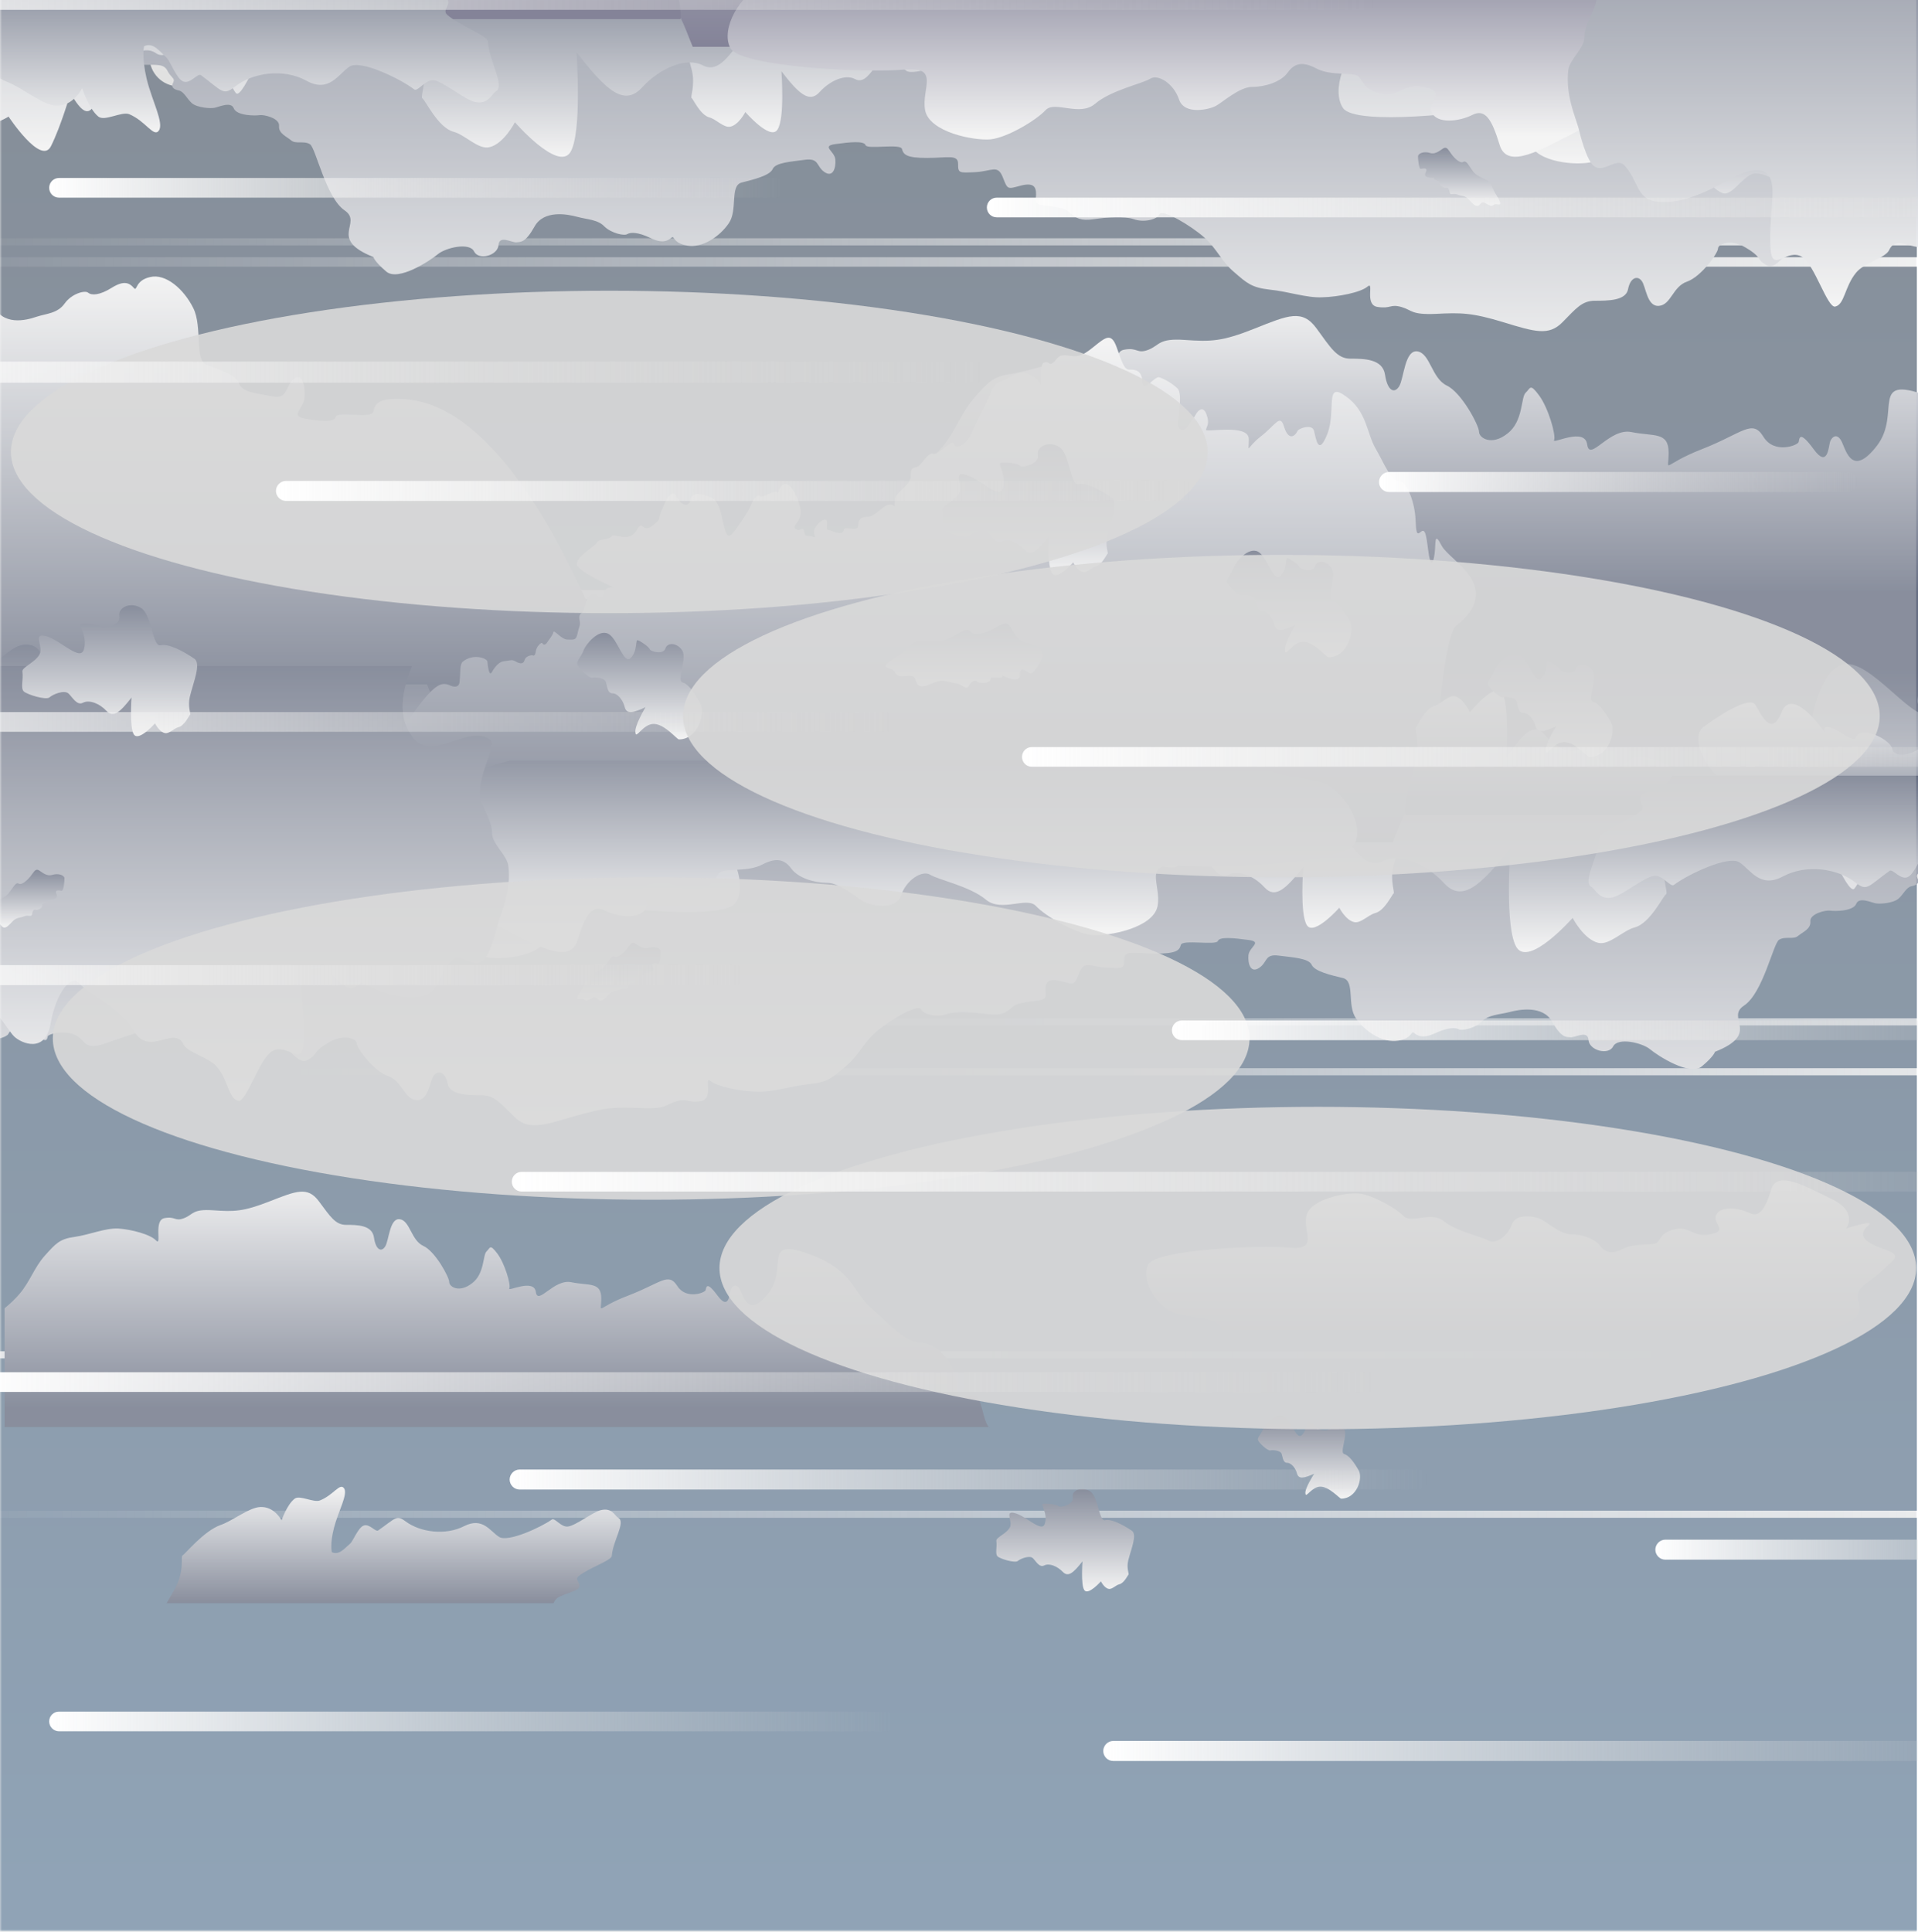 <?xml version="1.0" encoding="utf-8"?>
<!-- Generator: Adobe Illustrator 23.0.5, SVG Export Plug-In . SVG Version: 6.00 Build 0)  -->
<svg version="1.1" id="Слой_1" xmlns="http://www.w3.org/2000/svg" xmlns:xlink="http://www.w3.org/1999/xlink" x="0px" y="0px"
	 width="1053px" height="1060.6px" viewBox="0 0 1053 1060.6" style="enable-background:new 0 0 1053 1060.6;" xml:space="preserve"
	>
<style type="text/css">
	.st0{fill:url(#SVGID_1_);filter:url(#Adobe_OpacityMaskFilter);}
	.st1{mask:url(#mask0_0_1_1_);}
	.st2{fill:url(#SVGID_2_);}
	.st3{fill:url(#SVGID_3_);}
	.st4{fill:url(#SVGID_4_);}
	.st5{fill:url(#SVGID_5_);}
	.st6{fill:url(#SVGID_6_);}
	.st7{fill:url(#SVGID_7_);}
	.st8{fill:url(#SVGID_8_);}
	.st9{fill:url(#SVGID_9_);}
	.st10{fill:url(#SVGID_10_);}
	.st11{fill:url(#SVGID_11_);}
	.st12{fill:url(#SVGID_12_);}
	.st13{fill:url(#SVGID_13_);}
	.st14{fill:url(#SVGID_14_);}
	.st15{fill:url(#SVGID_15_);}
	.st16{fill:url(#SVGID_16_);}
	.st17{fill:url(#SVGID_17_);}
	.st18{fill:url(#SVGID_18_);}
	.st19{fill:url(#SVGID_19_);}
	.st20{fill:url(#SVGID_20_);}
	.st21{fill:url(#SVGID_21_);}
	.st22{fill:url(#SVGID_22_);}
	.st23{fill:url(#SVGID_23_);}
	.st24{fill:url(#SVGID_24_);}
	.st25{fill:url(#SVGID_25_);}
	.st26{fill:url(#SVGID_26_);}
	.st27{fill:url(#SVGID_27_);}
	.st28{fill:url(#SVGID_28_);}
	.st29{fill:url(#SVGID_29_);}
	.st30{fill:url(#SVGID_30_);}
	.st31{fill:url(#SVGID_31_);}
	.st32{fill:url(#SVGID_32_);}
	.st33{fill:url(#SVGID_33_);}
	.st34{fill:url(#SVGID_34_);}
	.st35{fill:url(#SVGID_35_);}
	.st36{fill:url(#SVGID_36_);}
	.st37{fill:url(#SVGID_37_);}
	.st38{fill:url(#SVGID_38_);}
	.st39{fill:url(#SVGID_39_);}
	.st40{fill:url(#SVGID_40_);}
	.st41{fill:url(#SVGID_41_);}
	.st42{fill:url(#SVGID_42_);}
	.st43{fill:url(#SVGID_43_);}
	.st44{fill:url(#SVGID_44_);}
	.st45{fill:url(#SVGID_45_);}
	.st46{fill:url(#SVGID_46_);}
	.st47{fill:url(#SVGID_47_);}
	.st48{fill:url(#SVGID_48_);}
	.st49{fill:url(#SVGID_49_);}
	.st50{fill:url(#SVGID_50_);}
	.st51{fill:url(#SVGID_51_);}
	.st52{fill:url(#SVGID_52_);}
	.st53{fill:url(#SVGID_53_);}
	.st54{fill:url(#SVGID_54_);}
	.st55{fill:url(#SVGID_55_);}
	.st56{fill:url(#SVGID_56_);}
	.st57{fill:url(#SVGID_57_);}
	.st58{fill:url(#SVGID_58_);}
	.st59{fill:url(#SVGID_59_);}
	.st60{opacity:0.3;fill:#D9D9D9;enable-background:new    ;}
	.st61{opacity:0.9;}
	.st62{fill:#D9D9D9;}
	.st63{fill:url(#SVGID_60_);}
	.st64{fill:url(#SVGID_61_);}
	.st65{fill:url(#SVGID_62_);}
	.st66{fill:url(#SVGID_63_);}
	.st67{fill:url(#SVGID_64_);}
	.st68{fill:url(#SVGID_65_);}
	.st69{fill:url(#SVGID_66_);}
	.st70{fill:url(#SVGID_67_);}
	.st71{fill:url(#SVGID_68_);}
	.st72{fill:url(#SVGID_69_);}
	.st73{fill:url(#SVGID_70_);}
	.st74{fill:url(#SVGID_71_);}
	.st75{fill:url(#SVGID_72_);}
	.st76{fill:url(#SVGID_73_);}
	.st77{fill:url(#SVGID_74_);}
	.st78{fill:url(#SVGID_75_);}
	.st79{fill:url(#SVGID_76_);}
	.st80{fill:url(#SVGID_77_);}
</style>
<defs>
	<filter id="Adobe_OpacityMaskFilter" filterUnits="userSpaceOnUse" x="-186.4" y="-253.4" width="1535" height="1313.7">
		<feColorMatrix  type="matrix" values="1 0 0 0 0  0 1 0 0 0  0 0 1 0 0  0 0 0 1 0"/>
	</filter>
</defs>
<mask maskUnits="userSpaceOnUse" x="-186.4" y="-253.4" width="1535" height="1313.7" id="mask0_0_1_1_">
	
		<linearGradient id="SVGID_1_" gradientUnits="userSpaceOnUse" x1="531.35" y1="899.52" x2="531.35" y2="-163.179" gradientTransform="matrix(1 0 0 -1 0 897.151)">
		<stop  offset="0" style="stop-color:#626D7C"/>
		<stop  offset="1" style="stop-color:#708CA7"/>
	</linearGradient>
	<rect y="-2.4" class="st0" width="1062.7" height="1062.7"/>
</mask>
<g class="st1">
	
		<linearGradient id="SVGID_2_" gradientUnits="userSpaceOnUse" x1="520.963" y1="899.52" x2="520.963" y2="-163.179" gradientTransform="matrix(1 0 0 -1 0 897.151)">
		<stop  offset="0" style="stop-color:#626D7C"/>
		<stop  offset="1" style="stop-color:#708CA7"/>
	</linearGradient>
	<rect x="-10.4" y="-2.4" class="st2" width="1062.7" height="1062.7"/>
	
		<linearGradient id="SVGID_3_" gradientUnits="userSpaceOnUse" x1="1159.459" y1="487.653" x2="-41.933" y2="487.65" gradientTransform="matrix(1 0 0 -1 0 897.151)">
		<stop  offset="0" style="stop-color:#FEFEFE;stop-opacity:0"/>
		<stop  offset="1" style="stop-color:#FFFFFF"/>
	</linearGradient>
	<rect x="-15.7" y="407.6" class="st3" width="1121.4" height="3.9"/>
	
		<linearGradient id="SVGID_4_" gradientUnits="userSpaceOnUse" x1="1809.13" y1="1055.932" x2="607.733" y2="1055.929" gradientTransform="matrix(-1 0 0 -1 1708.45 1199.759)">
		<stop  offset="0" style="stop-color:#FEFEFE;stop-opacity:0"/>
		<stop  offset="1" style="stop-color:#FFFFFF"/>
	</linearGradient>
	<rect x="-47" y="141.2" class="st4" width="1121.4" height="5.2"/>
	
		<linearGradient id="SVGID_5_" gradientUnits="userSpaceOnUse" x1="1809.129" y1="1056.595" x2="607.733" y2="1056.591" gradientTransform="matrix(-1 0 0 -1 1739.79 1189.315)">
		<stop  offset="0" style="stop-color:#FEFEFE;stop-opacity:0"/>
		<stop  offset="1" style="stop-color:#FFFFFF"/>
	</linearGradient>
	<rect x="-15.7" y="130.8" class="st5" width="1121.4" height="3.9"/>
	
		<linearGradient id="SVGID_6_" gradientUnits="userSpaceOnUse" x1="956.029" y1="153.439" x2="-162.849" y2="153.435" gradientTransform="matrix(1 0 0 -1 0 897.151)">
		<stop  offset="0" style="stop-color:#FEFEFE;stop-opacity:0"/>
		<stop  offset="1" style="stop-color:#FFFFFF"/>
	</linearGradient>
	<rect x="-138.4" y="741.8" class="st6" width="1044.4" height="3.9"/>
	
		<linearGradient id="SVGID_7_" gradientUnits="userSpaceOnUse" x1="3297.031" y1="-45.692" x2="2178.151" y2="-45.696" gradientTransform="matrix(-1 0 0 1 3551.22 606.7)">
		<stop  offset="0" style="stop-color:#FEFEFE;stop-opacity:0"/>
		<stop  offset="1" style="stop-color:#FFFFFF"/>
	</linearGradient>
	<rect x="304.2" y="559" class="st7" width="1044.4" height="3.9"/>
	
		<linearGradient id="SVGID_8_" gradientUnits="userSpaceOnUse" x1="3244.53" y1="-315.943" x2="1985.791" y2="-315.947" gradientTransform="matrix(-1 0 0 1 3172.62 1147.19)">
		<stop  offset="0" style="stop-color:#FEFEFE;stop-opacity:0"/>
		<stop  offset="1" style="stop-color:#FFFFFF"/>
	</linearGradient>
	<rect x="-15.7" y="829.3" class="st8" width="1175" height="3.9"/>
	
		<linearGradient id="SVGID_9_" gradientUnits="userSpaceOnUse" x1="3144.281" y1="-73.109" x2="2025.411" y2="-73.113" gradientTransform="matrix(-1 0 0 1 3245.74 661.532)">
		<stop  offset="0" style="stop-color:#FEFEFE;stop-opacity:0"/>
		<stop  offset="1" style="stop-color:#FFFFFF"/>
	</linearGradient>
	<rect x="151.4" y="586.4" class="st9" width="1044.4" height="3.9"/>
	
		<linearGradient id="SVGID_10_" gradientUnits="userSpaceOnUse" x1="834.886" y1="240.493" x2="834.886" y2="158.384" gradientTransform="matrix(1 0 0 -1 0 897.151)">
		<stop  offset="0" style="stop-color:#FFFFFF"/>
		<stop  offset="1" style="stop-color:#666E83"/>
	</linearGradient>
	<path class="st10" d="M1020.4,714.7c-2.9-8.2,5.8-10,12.8-17c6.9-7,12.1-8.2,0-12.4c-12.1-4.3-12.1-8.5-7.6-12.4
		c4.6-3.9-12.1,1.5-12.1,1.5s6.9-8.8-7.5-16c-14.6-7-30.2-16.4-33.6-5.4c-3.4,11-6.4,15.5-12.1,12.8c-5.8-2.8-15.8-3.9-18.1,1.1
		c-2.3,4.9,6.9,8.5-2.9,10.6c-9.8,2.1-11-4.3-19.2-2.8c-8.2,1.5-8.2,5.7-10.5,7.5c-2.3,1.8-12.1,0-18.5,3.3
		c-6.4,3.3-9.8,2.1-12.8-1.8c-3-3.9-9.8-6.1-15.8-6.1c-5.7,0-13.3-6.7-16.2-8.2c-3-1.5-13.9-3.9-16.3,2.8c-2.3,6.7-9.3,11-12.8,8.8
		c-3.5-2.1-17.4-4.9-24.5-10.6c-6.9-5.7-18,1.5-22.1-2.8c-4.1-4.3-16.9-11.6-24.4-12.4c-7.5-0.7-27.2,3.1-29,12.4
		c-1.8,9.2,6.9,18.8-9.4,17.3c-16.2-1.5-72.7,1-77.3,9.2c-4.6,8.2,4.6,23.4,14.6,26.7c8.2,2.6,25.1,2.1,25.3,9.3h331.7
		c0.2,0,0.3,0,0.5-0.2C1014.7,727.1,1023.4,722.8,1020.4,714.7z"/>
	
		<linearGradient id="SVGID_11_" gradientUnits="userSpaceOnUse" x1="216.066" y1="81.16" x2="216.066" y2="17.188" gradientTransform="matrix(1 0 0 -1 0 897.151)">
		<stop  offset="0" style="stop-color:#FFFFFF"/>
		<stop  offset="1" style="stop-color:#666E83"/>
	</linearGradient>
	<path class="st11" d="M317.1,872.3c3.1-2.4-2.1-4.9,0.5-7c5.8-4.7,18.1-8.6,18.3-11.2c0.5-8.2,7.9-18.7,3.5-20.9
		c-1.8-1-3.3-5.7-9.5-4.2c-4.6,1.1-13.8,8.5-18.1,9c-3.9,0.5-7.2-5.1-8.9-3.8c-5.9,4.2-24,12.6-28.9,9.5c-4.9-3.1-9-11.1-19.2-5.9
		c-10.2,5.2-24,3.4-32.1-2.6c-5.1-3.8-5.4-1.8-15,4.9c-1.5,1.2-4.8-3.9-8.1-2.6c-3,1.1-5.8,8.6-7.4,9.9c-3.1,2.6-5.9,6.5-10,4.7
		c0,0-1.2-4.4,1.2-13.5c2.3-9,7.9-18.6,5.4-21.7c-2.3-2.9-5.8,3.9-13.2,6.8c-3.5,1.3-11-3.1-13.8-1c-4.3,3.3-7.2,11.9-7.2,11.9
		s-3.9-7.7-11.7-7.3c-6.1,0.2-15,7.5-21.9,9.9c-9.2,3.3-19.4,16-20.7,16.6c-1.5,0.8,1.5,7.8-4.4,18.6c-1.3,2.4-3,5.1-4.4,7.7h212.4
		c0.3-0.8,0.8-1.6,1.5-2.3C306.8,875.8,315,874,317.1,872.3z"/>
	
		<linearGradient id="SVGID_12_" gradientUnits="userSpaceOnUse" x1="718.695" y1="74.255" x2="718.695" y2="120.021" gradientTransform="matrix(1 0 0 -1 0 897.151)">
		<stop  offset="0" style="stop-color:#FFFFFF"/>
		<stop  offset="1" style="stop-color:#666E83"/>
	</linearGradient>
	<path class="st12" d="M721.5,809c-5.5,2.5-8.5,3.1-9.4,0c-0.8-3.1-3.2-6-5.5-6s-2.3-3.1-3-5c-0.7-1.8-4.7-2.1-6.2-1.8
		c-1.5,0.3-6.2-4.1-6.7-5.6c-0.7-1.3,1.8-3.5,2.7-6c0.8-2.5,6.7-9.4,11.2-7.3c4.3,2.1,7,13.6,10.2,10.4c3.2-3.1,2-8.1,3.2-7.6
		c1.2,0.3,5,2.8,5.3,3.8c0.3,1,6.2,2.5,7-0.3c0.8-2.8,5.5-2.5,7.7,1c2,3.5-2.7,12.9,0,13.6c2.7,0.7,5.7,5,8,9.1
		c2.3,4.1-1,15.4-9.7,15.4c-0.8,0-6.5-6.6-11.4-6.6c-4.8,0-8,6.6-8.2,3.8C716.1,817.3,721.5,809,721.5,809z"/>
	
		<linearGradient id="SVGID_13_" gradientUnits="userSpaceOnUse" x1="584.878" y1="23.14" x2="584.878" y2="79.392" gradientTransform="matrix(1 0 0 -1 0 897.151)">
		<stop  offset="0" style="stop-color:#FFFFFF"/>
		<stop  offset="1" style="stop-color:#666E83"/>
	</linearGradient>
	<path class="st13" d="M594.3,857.1c-4.9,6.2-7.8,8.9-10.8,5.8s-7.3-4.9-10.1-3.6c-2.8,1.5-4.6-2.3-6.4-4c-1.8-1.6-6.7,0.3-8.2,1.6
		c-1.5,1.3-9.6-1.1-11.1-2.5c-1.5-1.3-0.2-5.1-0.7-8.5c-0.3-2,5.7-3.9,7.5-7.6c1.3-2.8-2-7.7,0.8-7.9c6.4-0.2,16.5,11.7,18.3,6.1
		c1.8-5.6-2.4-10.7-1-11c1.6-0.3,7.5,0.2,8.5,1.3c1,1,8.6-0.8,7.8-4.8c-0.7-3.8,4.9-6.2,9.5-3.4c4.6,2.8,4.9,16.8,8.3,15.9
		c3.4-0.8,9.5,2.3,14.7,5.8c3.1,2.1-0.5,10.2-2,16.4c-1,4.1,0.5,7.2,0.2,7.6c-0.3,0.2-2.4,4.8-5.1,5.4c-2,0.5-4.1,3-5.9,2.5
		c-2.4-0.5-4.2-4.1-4.2-4.1s-7,7.9-9.1,4.8C593.3,870.1,594.3,857.1,594.3,857.1z"/>
	
		<linearGradient id="SVGID_14_" gradientUnits="userSpaceOnUse" x1="1064.246" y1="932.655" x2="880.666" y2="738.118" gradientTransform="matrix(1 0 0 -1 0 897.151)">
		<stop  offset="0" style="stop-color:#FEFEFE"/>
		<stop  offset="1" style="stop-color:#BFBFBF"/>
	</linearGradient>
	<path class="st14" d="M1152.3-0.6l26.6,12.4c3.5,1.6,5.7,5.1,5.7,9c0,5.5-4.4,9.9-9.9,9.9H848.3c-5.7,0-10.3-4.6-10.3-10.2
		c0-3.7,2-7.1,5.2-8.9l22.5-12.6c2.4-1.3,5.1-2,7.8-2h23c4.3,0,8.5,1.8,11.5,4.9l7.6,7.8c3,3.1,7.2,4.9,11.5,4.9h25.4
		c2.1,0,4.1-0.4,6-1.2L999-3.2l33-12.1c4.8-1.7,10-1.1,14.3,1.6l36.7,24c4,2.6,8.9,3.3,13.4,1.9l44.5-13.6
		C1144.7-2.5,1148.7-2.3,1152.3-0.6z"/>
	
		<linearGradient id="SVGID_15_" gradientUnits="userSpaceOnUse" x1="403.061" y1="987.024" x2="367.906" y2="601.192" gradientTransform="matrix(1 0 0 -1 0 897.151)">
		<stop  offset="0" style="stop-color:#FEFEFE"/>
		<stop  offset="1" style="stop-color:#BFBFBF"/>
	</linearGradient>
	<path class="st15" d="M631.2-38.7c20.5,15.6,51.9,39.5,65.3,49.8c3.9,3,6.2,7.6,6.2,12.5v7.8c0,8.8-7.2,16-16,16H98.1
		c-8.8,0-16-7.2-16-16v-8.1c0-4.8,2.1-9.3,5.8-12.3c18.3-14.9,47.7-37.5,53.4-36.5c7.9,1.4,63.1,41.3,72.3,41.3
		c9.2,0,107.8-19.3,123.6-28.9c15.8-9.6,92-30.3,99.9-30.3c7.9,0,59.2,34.4,71,30.3c8.8-3.1,72.6-19.2,109.6-28.4
		C622.4-42.6,627.3-41.6,631.2-38.7z"/>
	
		<linearGradient id="SVGID_16_" gradientUnits="userSpaceOnUse" x1="623.697" y1="685.412" x2="623.697" y2="967.749" gradientTransform="matrix(1 0 0 -1 0 897.151)">
		<stop  offset="0" style="stop-color:#FFFFFF"/>
		<stop  offset="1" style="stop-color:#666E83"/>
	</linearGradient>
	<path class="st16" d="M1265.6-100.4c5.1,1.9,9.7,3.8,14.2,5.7V78.6c-2.2,0.2-2.8,2.3-3.7,7.8c-1.2,7.6-10.3,19-22.9,19.6
		c-12.6,0.6-20.5,9.1-32.8,17.1c-12.6,8-6.7,17.9-36.7,26c-30,8-18.2-5.5-31.2-17.9c-13-12.7-6.3-2.7-8.7,1.1
		c-2.4,3.8-10.3,0.8-11.1-0.8c-0.8-1.7-6.1-9.3-13.6-1.5c-7.5,7.6-7.5,4.2-7.9,2.7c-0.4-1.5-13-4.9-18.6,2.1
		c-5.9,7-10.7,1.5-32.4-4.9c-21.7-6.3-17.4-9.7-17.4-1.5c0,8.4-7.9,6.3-19.4,8s-22.1-11.8-23.3-4.9c-1.2,7-18.6,0-17.4,1.7
		c1.2,1.7-0.4,5.1-5.5,9.9c-5.1,4.9-7.1,2.7-9.5,1.1c-2.4-1.7-1.2-3.6-9.5-8.4c-8.3-4.9-15-1.7-15,0.6c0,2.5-9.1,15.4-17,18.2
		c-7.9,2.7-8.7,12.7-15.4,13.3c-6.7,0.6-7.1-10.6-9.5-13.7c-2.4-3.2-6.3-1.7-7.5,4.6c-1.2,6.3-11.1,6.3-18.2,6.3
		c-7.1,0-10.3,4.2-17.8,11.8c-7.5,7.6-15,5.3-32.4,0c-17.4-5.3-23.3-5.3-37.1-4.6c-13.8,0.6-13-2.1-19-3.8c-6.3-1.7-5.5,1.1-13,0
		c-7.5-1.1-1.6-14.4-5.5-11.2c-3.6,3.2-16.2,5.7-24.9,5.9c-8.7,0.4-18.6-3.2-28.8-4.2c-9.9-1.1-12.6-3.6-19.4-9.5
		c-7.1-5.9-9.5-12.9-16.6-19.2c-7.1-6.3-22.9-15.8-24.5-12.7c-1.6,3.2-9.1,4.6-14.2,2.7c-5.1-1.7-14.2-1.1-21.7,0
		c-7.5,1.1-9.9-0.6-13-3.2c-2.8-2.5-3.2-2.5-9.1-3.6c-5.9-1.1-10.3,0-9.9-4.9c0.4-4.9,0-8.7-7.9-6.8c-7.9,2.1-7.5,2.5-10.3-4.6
		c-2.8-7-5.9-3.2-15-2.7c-9.1,0.4-9.5,0.6-9.5-4.6c0-5.3-5.9-3.2-17-3.2c-11.1,0-13-1.7-13.8-4.9c-0.8-3.2-19,0.4-20-2.1
		c-0.8-2.5-8.7-1.7-16.6-0.6c-7.9,1.1-0.4,3.8,0,8.4c0.4,4.6-1.2,10.1-5.9,7c-4.7-3.2-2.8-7.8-10.7-6.8c-7.9,1.1-16.2,1.5-17.8,5.1
		c-1.6,3.6-10.3,5.7-17,7.4c-6.7,1.7-2,15-7.1,22.4c-5.1,7.4-14.6,13.7-22.9,12.2c-8.3-1.5-6.7-5.9-8.7-4.2c-2,1.7-5.1,3.2-11.5,0
		c-6.7-3.2-10.7-3.2-12.6-2.1c-1.6,1.1-8.7-0.4-12.6-4.2c-3.6-3.8-9.5-3.8-15-5.3s-18.2-3.8-23.3,5.3c-5.1,9.1-7.5,8.4-9.9,8.7
		c-2.4,0.4-9.5-4.2-9.9,1.5c-0.4,5.7-10.7,8.7-13.4,3.6c-2.4-5.3-15.8-2.1-20,1.5c-4.3,3.6-21.7,15-28.2,9.5c-6.7-5.7-7.1-8-7.1-8
		c-25.3-10.1-5.5-18.6-15.8-25.6c-10.3-7-15.8-34.2-19-36.3c-3.2-2.1-7.9,0-10.3-2.1c-2.4-2.1-7.1-3.8-6.7-8
		c0.4-4.2-8.3-6.3-10.7-5.9c-2.4,0.4-12.6,0.4-14.2-3.8c-1.6-4-8.7-0.4-10.7-0.2c-2,0.4-9.1,0-12.2-2.5c-2.8-2.5-4.3-6.3-7.1-7
		c-2.8-0.6-4.7-1.7-3.2-4.4c1.2-2.5-1.2-2.5-3.2-6.5c-2-3.8-5.5-3.2-14.2-3.2c-8.7,0-7.9,7.2-20,3.8c-2.2-0.6-7.1-4.6-8.7-5.5
		c-1.6-0.8-5.5-1.5-6.3-0.4s-6.3,0-6.3,0S33.8,31.8,33,29c-0.8-2.7-4.7-1.7-4.7-1.7s-3.6,0-5.5,1.5c-1.6,1.5-3.2-1.5-5.5-4
		c-2-2.5-9.1-3.4-13.4-0.6c-20,13.5-28.8,5.1-36.5,1.5v-126.1H1265.6z"/>
	
		<linearGradient id="SVGID_17_" gradientUnits="userSpaceOnUse" x1="63.528" y1="814.391" x2="63.528" y2="1012.699" gradientTransform="matrix(1 0 0 -1 0 897.151)">
		<stop  offset="0" style="stop-color:#FFFFFF"/>
		<stop  offset="1" style="stop-color:#666E83"/>
	</linearGradient>
	<path class="st17" d="M154.4-19.7c-1.4,11.9,2,25.5-2,30.2c-4,4.7-19.1,45-22.9,40.6c-3.8-4.5-19.3-42.1-24-36.1
		c-4.6,6.2-12.9,18.9-19.9,14.2c-6.8-4.9-18.3,2.1-26.2,13.4c-7.8,11.3-8.3,30.2-20.7,8.5c0,0-5.2,18.1-10.7,29.1
		C22.6,91.2,4.7,64,4.7,64s-26,16.6-32.2-9.8v-95.4C-16.9-49.9-6-55.8,0.6-53.9c8.9,2.5,10.7-46.5,22.3-56.9
		c11.9-10.4,26.2-2.3,24.2,11.3c-2,13.4,17.5,19.5,20.1,15.9c2.6-3.8,17.9-6.2,21.9-5.3c4,0.8-7.4,18.9-3.2,38.7
		c4.2,19.8,31-22.9,47.5-22.7C150.2-72.8,155.8-31.6,154.4-19.7z"/>
	
		<linearGradient id="SVGID_18_" gradientUnits="userSpaceOnUse" x1="447.183" y1="824.475" x2="447.183" y2="937.073" gradientTransform="matrix(1 0 0 -1 0 897.151)">
		<stop  offset="0" style="stop-color:#FFFFFF"/>
		<stop  offset="1" style="stop-color:#666E83"/>
	</linearGradient>
	<path class="st18" d="M429,39.1c9.5,12.4,15.4,17.7,21,11.4c5.7-6.3,14.1-9.9,19.4-7.1c5.3,2.9,8.9-4.4,12.3-8
		c3.4-3.4,12.9,0.8,15.8,3.4c2.8,2.5,18.6-2.3,21.6-4.8c3-2.5,0.2-10.3,1-17C520.7,13,509,9,505.6,1.7c-2.6-5.7,3.6-15.4-1.6-15.6
		c-12.3-0.4-31.7,23.3-35.2,12c-3.4-11.4,4.8-21.2,1.8-21.9c-3-0.6-14.3,0.4-16.4,2.5c-1.8,2.1-16.6-1.7-15.4-9.5
		c1.4-7.6-9.5-12.4-18.2-6.7c-8.7,5.7-9.3,33.4-16,32s-18.4,4.6-28.5,11.6c-6.1,4.2,0.8,20.4,3.8,32.8c1.8,8-1,14.5-0.2,14.9
		c0.8,0.4,4.8,9.5,9.9,10.7c3.8,1.1,7.9,5.9,11.5,5c4.6-1.1,8.1-8,8.1-8s13.7,15.8,17.6,9.7C431,65.2,429,39.1,429,39.1z"/>
	
		<linearGradient id="SVGID_19_" gradientUnits="userSpaceOnUse" x1="1018.635" y1="775.738" x2="1018.635" y2="854.835" gradientTransform="matrix(1 0 0 -1 0 897.151)">
		<stop  offset="0" style="stop-color:#FFFFFF"/>
		<stop  offset="1" style="stop-color:#666E83"/>
	</linearGradient>
	<path class="st19" d="M1026.3,109.4c2.8-3.9,9.5,0.6,13.6-3.7c4-4.4,10.1-7,14-5c3.6,2.1,6.5-3.1,8.7-5.6c2.4-2.3,9.3,0.6,11.3,2.5
		c2,1.9,13.3-1.7,15.4-3.5c2-1.9,15.8-12,16.4-16.8c0.4-2.7-23.5-0.6-26.1-5.8c-1.8-3.9,2.6-10.8-1.2-11
		c-8.7-0.2-22.7,16.4-25.1,8.5c-2.4-7.9,3.4-14.9,1.4-15.3c-2.2-0.4-10.3,0.4-11.7,1.9c-1.4,1.4-11.9-1.2-10.9-6.6
		c1-5.4-6.9-8.7-13-4.8c-6.3,3.9-6.7,23.6-11.5,22.4c-4.9-1-13.2,3.3-20.2,8.1c-4.5,2.9-57.7,4.4-55.7,13.1
		c0.4,2.1,6.1,15.3,14,18.2c5.3,2.1,11.7-10.6,18-10.8c10.1,0,20.2,11.6,26.1,12.8c0.6,0.2,3.4,6.6,7.1,7.7c2.6,0.6,5.7,4.1,8.3,3.5
		c3.2-0.8,5.9-5.6,5.9-5.6s9.7,11.2,12.6,6.8C1026.6,116.1,1026.3,109.4,1026.3,109.4z"/>
	
		<linearGradient id="SVGID_20_" gradientUnits="userSpaceOnUse" x1="967.05" y1="807.668" x2="967.05" y2="980.768" gradientTransform="matrix(1 0 0 -1 0 897.151)">
		<stop  offset="0" style="stop-color:#FFFFFF"/>
		<stop  offset="1" style="stop-color:#666E83"/>
	</linearGradient>
	<path class="st20" d="M1171.8,17.9c0,0,9.5,10.1-5.5,21.7c-15,11.6-31,26.1-36.9,12.6c-5.9-13.5-10.1-18.7-16-14.1
		c-6.1,4.6-16.8,7.8-20.5,1.7c-3.4-5.9,6.3-12-5.3-13c-11.6-1.1-11.6,7.4-21.1,6.9c-9.3-0.4-10.1-5.9-13.2-7.6
		c-2.8-1.9-13.8,2.1-21.5-0.8c-7.7-2.9-11.6-1.1-14,4.4c-2.6,5.5-9.9,9.5-16.6,10.3c-6.5,1.1-13.8,10.9-16.8,13.3
		c-3,2.3-15,7.4-18.9-0.8c-3.9-8.2-12.4-12.4-16-9c-3.4,3.4-18.7,9.3-25.6,17.9c-6.9,8.4-20.5,1.3-24.3,7.4
		c-3.9,6.1-16.8,17.9-25.1,20c-8.3,2.3-31.2,0.6-34.9-10.7c-3.7-11.4,4.5-25-13.6-20.4c-18.1,4.6-81.7,11.4-88.6,1.7
		c-6.7-9.5,1-30.5,11.6-36.4c10.5-5.7,35.5-7.8,23.5-22.5c-12.2-14.7-19.3-28-15.6-39.1c3.7-11.2,12.2-17.5,37.1-20.4
		c24.9-2.9,70.2,4.8,89.4,9.3c19.3,4.4,20.1-9,22.9-16.4c3-7.4,34.9-12.8,63.1-16.6c28.2-4,40.8,18.5,61.1,21
		c20.3,2.3,74.8-18.5,80.3-17c5.5,1.5,17.6,11.6,17.6,19.8c-0.2,8.4,6.3,6.9,20.5,8.4c14.2,1.5,24.7,5.5,23.1,16.2
		c-1.8,10.9,8.3,11.6,17.4,19.4c9.1,7.8,15.2,8.2,2.2,15.8c-13,7.6-12.2,13-6.3,17C1191.9,21.7,1171.8,17.9,1171.8,17.9z"/>
	
		<linearGradient id="SVGID_21_" gradientUnits="userSpaceOnUse" x1="509.244" y1="881.503" x2="509.244" y2="975.758" gradientTransform="matrix(1 0 0 -1 0 897.151)">
		<stop  offset="0" style="stop-color:#FFFFFF"/>
		<stop  offset="1" style="stop-color:#666E83"/>
	</linearGradient>
	<path class="st21" d="M459.6,4.1c0,0-4.6,6.5,8.5,2.1c13.1-4.4,5.4,0.4,11.5,2.7c5.8,2.3,16.3-1,17.9-4.8c1.6-3.8,8.5-2.1,13.7,3.3
		c5.2,5.4,8.5-5.4,18.1-9c9.7-3.6,15.3-11.3,29.4-9.6c14.1,1.7,20.2,3.1,25.4-2.3c5.2-5.4-2.2-15.5,11.3-18.2
		c13.5-2.5,16.7-2.7,18.7-11.3c2-8.8,27.2-10.2-5.8-20.7c-33.1-10.4-26.2-19.6-51.2-12.3c-25,7.3-28.6,5.6-42.3,2.3
		c-13.7-3.3-21.8-6.9-25.2,0.6c-3.2,7.5-20.2,7.7-33.3,4.6c-12.9-3.1-20.4-6.5-24.2,0c-3.8,6.5-4.2,25.7-19.4,32.8
		c-15.3,7.1-23.2,21.1-18.1,27.4c5,6.3,20.6,23.4,24.8,18.4c4.2-4.8,12.3-15.5,14.7-0.6S456.6,7.4,459.6,4.1z"/>
	
		<linearGradient id="SVGID_22_" gradientUnits="userSpaceOnUse" x1="348.045" y1="811.03" x2="348.045" y2="906.924" gradientTransform="matrix(1 0 0 -1 0 897.151)">
		<stop  offset="0" style="stop-color:#FFFFFF"/>
		<stop  offset="1" style="stop-color:#666E83"/>
	</linearGradient>
	<path class="st22" d="M473.2-9.3c-1.6,11.7,3.2,24.8-1.8,29.2c-5.1,4.4-32.4,12.7-37.2,8.3c-4.9-4.4-21.5-11.5-27.1-5.8
		c-5.9,5.8-12.1,18.3-21.2,13.5c-9.1-4.8-23.7,1.5-33.4,12.1c-9.7,10.6-19.6,1.9-36-19.4c0,0,3.2,44.4-3.4,55
		c-6.9,10.6-30.4-16.5-30.4-16.5s-6.1,11.9-14,13.7c-6.1,1.5-13.4-6.9-19.8-8.5c-8.5-2.3-15.6-17.7-17-18.3
		c-1.4-0.6,3.4-11.7,0.4-25.4c-2.8-12.3-8.3-27.1-9.9-38.3h250.9C473.2-9.7,473.2-9.5,473.2-9.3z"/>
	
		<linearGradient id="SVGID_23_" gradientUnits="userSpaceOnUse" x1="1170.97" y1="848.003" x2="1170.97" y2="981.154" gradientTransform="matrix(1 0 0 -1 0 897.151)">
		<stop  offset="0" style="stop-color:#FFFFFF"/>
		<stop  offset="1" style="stop-color:#666E83"/>
	</linearGradient>
	<path class="st23" d="M1278.2,30.6c-2.8,2.5-6.3,4.7-10.3,5.3c-3.8,0.6-8.3-4.7-13-5.3c-5.1-0.6-12.2,8.3-18.2,10.2
		c-4.1,1.3-7.7-5.3-9.9-3.6c-5.5,4.2-2,9.1-5.3,11c-6.7,3.6-11.1-3.4-20.7-13.4c-4.3-4.5-9.5,4.7-14.6,1.7c-1.2-0.6-3.4-9.8-5.7-11
		c-2.6-1.5-5.5,4.9-6.7,3.2c-3.4-4.9-1.4-9.8-3.6-8.3c-4.5,3-2.8-4.5-7.7-9.3c-2.6-2.5-10.5-0.4-14-4c-6.3-6.6-9.5-15.7-17.2-19.5
		c-4.7-2.3-10.7,0.8-20.2-2.1c-25.1-7.6-14.6-11.7-37.3-39c-22.9-27.4-0.6-14.6,5.7-21c6.1-6.4,8.9-4.7,21.7,0.6
		c12.8,5.3,11.8-7.6,19-9.3c7.3-1.7,11.7,3,22.9,12.3c11.1,9.3,20,5.9,30.2,8.3c10.1,2.3,18.4-5.3,20,2.3
		c1.6,7.6,6.7,12.9,10.1,10.6c3.5-2.3,14,0.6,17.8,5.9c3.8,5.3-5.1,5.3,8.3,8.7c13.4,3.6,6.1,6.4,6.1,6.4c4.4-1.3,30.2-4.7,24.5,9.3
		c-5.7,14,6.7,9.3,12.8,7.6c2-0.6,3.7,1.5,5.3,4.7V30.6L1278.2,30.6z"/>
	
		<linearGradient id="SVGID_24_" gradientUnits="userSpaceOnUse" x1="636.59" y1="1150.506" x2="636.59" y2="870.956" gradientTransform="matrix(1 0 0 -1 0 897.151)">
		<stop  offset="0" style="stop-color:#FFFFFF"/>
		<stop  offset="1" style="stop-color:#5F5E7C"/>
	</linearGradient>
	<path class="st24" d="M353.8-36.2c3.4-3.8-2.6-53.9-7.7-57.7c-26.7-21.7,3.2-35.9,7.7-44.4c4.3-8.5,3-1.5,3.8,4.5
		c0.8,5.9,2.2,7.6,3.4-1.9c1.2-9.6,1.8-12.1,4-10.2c2.2,1.9,2.4,0.6,2.8-7.4c0.4-8.1,4-19.7,8.9-20.6c4.9-0.6,7.9-9.6,12.7-18
		c4.9-8.5,4.7-20.6,16.2-28.9c11.5-8.5,5.1,7.4,9.9,20.6c5.1,13.2,6.3,2.5,7.3-1.5c1-4,8.3-1.3,8.9,0c1.8,3.6,5.1,5.1,7.3-2.1
		c2.2-7.4,4.2-1.5,12.5,5.1c8.3,6.6,6.7,10.2,6.7,1.5c0-8.7,23.9-3.4,23.3-5.1c-0.4-1.9-2.2-3.4-0.2-8.7c2-5.1,4.9-1.5,5.9,0.4
		c1,1.9,0.6,0.6,3.8,5.7c3.2,5.1,5.9,1.9,5.9-0.6c0-2.5-2.8-17,0.2-19.7c3-3,7.3-5.3,9.9-6.2c2.6-0.6,8.7,9.1,9.1,2.3
		c0.4-6.6,4.3-6.6,7.1-6.6c2.8,0,4-4.5,6.9-12.5s5.9-5.5,12.5,0c6.7,5.5,9.1,5.5,14.4,4.7c5.3-0.6,5.1,2.1,7.5,4
		c2.4,1.9,2-1.1,5.1,0c2.8,1.1,0.6,15.1,2,11.7c1.4-3.4,6.3-5.9,9.7-6.2c3.4-0.4,7.3,3.4,11.1,4.5c3.8,1.1,4.9,3.6,7.5,10
		c2.8,6.2,6.3,12.5,9.1,19.1c2.8,6.6,8.9,9.1,9.5,5.7c0.6-3.4,8.3,6.6,11.1,5.5c2.8-1.1,6.3,5.9,8.5,7s4,0,3.8,5.1
		c-0.2,5.1,7.7,8.9,8.3,12.3c1.4,7.2-1,4,2.6,3.6c3.6-0.4,8.1,6.8,12.3,6.8s5.1,1.9,5.3,5.1c0.4,3.4,7.5-0.4,7.7,2.1
		c0.4,2.5,3.4,1.9,6.5,0.6c3-1.1,2.8,0.4,2.6-4.2c-0.2-4.7,5.1-0.4,6.7,2.8c1.8,3.4-1.8,5.7,1.2,4.7c3-1.1,3.8,0.8,4.7-2.8
		c0.6-3.6,2,0.4,4.7-1.5c2.6-1.9-4.3-4-2.4-11.9c2-7.6,5.7-14.2,8.9-12.7c3.2,1.5,2.6,6.2,3.4,4.5c0.8-1.9,8.7,3.4,9.3,2.1
		c0.6-1.1,3.4,0.4,4.9,4.5c1.4,4,9.1,15.5,11.1,17c2,1.5,3-0.8,5.1-10.4c2-9.6,5.3-10.2,6.3-10.6c1-0.4,9.7-4.2,10.7,1.3
		c1,5.5,6.1,2.1,7.7-1.5s4.3-1.5,6.7,4.5c2.6,5.9,2.8,8.5,2.8,8.5c9.9,10.6,7.9-1.7,11.9,5.5c4,7.4,12.3,1.3,13.8,3.4
		c1.2,2.1,6.9,1.3,7.9,3.4c1,2.1,11.1,7.4,10.9,11.9c-0.2,4.5-21,13.4-20,12.9c1-0.4,4.9-0.4,5.5,3.8c0.6,4.2,3.4,0.4,4.3,0.2
		c0.8-0.4,3.6,0,4.7,2.5c1.2,2.5,1.6,6.6,2.8,7.4c1.2,0.6,1.8,1.9,1.2,4.7c-0.4,2.8,0.4,2.8,1.2,6.8c0.8,4,2,3.4,5.5,3.4
		c3.4,0,7.5-5.9,7.7-4c0.4,1.9,2.8,4.7,3.4,5.7c0.6,1.1,2,1.5,2.4,0.4c0.4-1.1,3.4,1.9,3.6,4.7c0.4,3,1.8,1.9,1.8,1.9s3.4,0,4.3,2.8
		c0.8,2.8,3.2,1.7,5.1,0.6c2-1.1,2.6-0.4,6.3,0c3.7,0.4,6.5,5.9,6.5,5.9c0.6,1.1,1.8,2.1,2.4-5.7c0.2-1.9,7.7-4.7,13.3,0
		c1.8,1.5,1.2,5.5,1.8,11.3c0.4,4,4.7,2.1,4.7,2.1c4.3-1.9,7.3-2.5,17.4,10.8c10.1,13.6,12.8,25,25.5,30.8
		c12.1,5.5-15.8,13.4-20.6,44.8H380.3c-4.7-11.3-7.7-22.9-19.4-31.4C328.5-28.5,350.4-32.3,353.8-36.2z"/>
	
		<linearGradient id="SVGID_25_" gradientUnits="userSpaceOnUse" x1="300.49" y1="965.481" x2="300.49" y2="896.577" gradientTransform="matrix(1 0 0 -1 0 897.151)">
		<stop  offset="0" style="stop-color:#FFFFFF"/>
		<stop  offset="1" style="stop-color:#5F5E7C"/>
	</linearGradient>
	<path class="st25" d="M227.4,3.1c1-7.4-1.8-16.1,1-18.8c3-2.9,18.9-8.3,21.7-5.4c2.8,2.9,12.4,7.4,15.8,3.7
		c3.4-3.7,7.1-11.8,12.4-8.7c5.3,3.1,13.8-1,19.5-7.8c5.7-7,11.4-1.2,20.9,12.6c0,0-1.8-28.7,2-35.5c3.9-6.8,17.6,10.5,17.6,10.5
		s3.4-7.6,8.1-8.9c3.7-0.8,7.7,4.5,11.6,5.6c4.9,1.4,9.1,11.6,9.7,12c0.8,0.4-2,7.6-0.2,16.5c2.2,10.7,7.1,24.2,6.1,31.6h-140
		C230.1,7.4,227,5.3,227.4,3.1z"/>
	
		<linearGradient id="SVGID_26_" gradientUnits="userSpaceOnUse" x1="653.516" y1="822.45" x2="653.516" y2="928.147" gradientTransform="matrix(1 0 0 -1 0 897.151)">
		<stop  offset="0" style="stop-color:#FFFFFF"/>
		<stop  offset="1" style="stop-color:#5F5E7C"/>
	</linearGradient>
	<path class="st26" d="M882.6,0c-3.6,10.5,7.1,12.8,15.8,21.9c8.5,9.1,15,10.5,0,16c-15,5.5-15,11-9.3,16c5.7,5.1-15-1.9-15-1.9
		s8.5,11.4-9.3,20.6c-18,9.1-37.3,21.1-41.5,6.9c-4.3-14.1-7.9-20-15-16.4c-7.1,3.6-19.5,5.1-22.3-1.5c-2.8-6.3,8.5-11-3.7-13.7
		c-12.2-2.7-13.6,5.5-23.7,3.6c-10.1-1.9-10.1-7.4-13-9.7c-2.8-2.3-15,0-22.9-4.2c-7.9-4.2-12.2-2.7-15.8,2.3s-12.2,7.8-19.4,7.8
		c-7.1,0-16.4,8.6-20.1,10.5c-3.6,1.9-17.2,5.1-20.1-3.6s-11.5-14.1-15.8-11.4c-4.3,2.7-21.5,6.3-30.2,13.7
		c-8.5,7.4-22.3-1.9-27.3,3.6c-5.1,5.5-20.9,15-30.2,16c-9.3,0.8-33.6-4-35.9-16c-2.2-11.8,8.5-24.2-11.5-22.3
		c-20.1,1.9-89.7-1.3-95.4-11.8c-5.7-10.5,5.7-30.1,18-34.3c10.1-3.4,31-2.7,31.2-12h409.6c0.2,0,0.4,0,0.6,0.2
		C875.5-16,886.3-10.5,882.6,0z"/>
	
		<linearGradient id="SVGID_27_" gradientUnits="userSpaceOnUse" x1="1070.218" y1="728.682" x2="1070.218" y2="969.004" gradientTransform="matrix(1 0 0 -1 0 897.151)">
		<stop  offset="0" style="stop-color:#FFFFFF"/>
		<stop  offset="1" style="stop-color:#666E83"/>
	</linearGradient>
	<path class="st27" d="M1267.8,142c-7.1,7.2-19,9.7-21.9-2.8c-2.8-12.5,8.5-21.4-3.4-26.7c-12.1-5.3-13.6,10.6-23.3,7.2
		c-9.9-3.6-9.9-14.2-12.8-18.6c-2.8-4.5-14.8,0-22.7-8.1c-7.7-8.1-11.9-5.3-15.6,4.5c-3.4,9.7-11.9,15-19,15
		c-7.1,0-16.2,17-19.8,20.3c-3.6,3.6-17,9.7-19.8-7.2c-2.8-17-11.3-27.5-15.6-22.3s-21.3,12.5-29.8,26.7s-21.9-3.6-26.9,7.2
		c-2,4.5-13.8,7-18.2,12.5c-6.3,7.6-6.3,17.6-11.5,18.6c-4.3,0.8-11.3-23.1-18.2-27.3c-8.3-4.9-16,8.9-17.2-3.8
		c-2-23.1,8.5-47-11.3-43.4c-9.9,1.7-32,20.3-52.4,16.7c-9.9-1.7-9.1-11.7-16.6-19.7c-4.3-4.7-11.1,4.2-16.4,0.6
		c-4.5-3-8.1-18.4-8.7-20.8c-1.8-6.6-7.3-18.4-5.7-32c0.6-5.9,8.9-12.1,8.9-18.4c0-7.8,7.1-15.7,6.7-22.7c-1-14.6-9.7-26.1-5.3-29
		c11.9-8.1,31,12.7,41.5-0.8c9.1-11.9,5.9-25.9,0.6-39.6h366.4V157C1276.5,142,1273.3,136.4,1267.8,142z"/>
	
		<linearGradient id="SVGID_28_" gradientUnits="userSpaceOnUse" x1="121.56" y1="948.919" x2="121.56" y2="886.738" gradientTransform="matrix(1 0 0 -1 0 897.151)">
		<stop  offset="0" style="stop-color:#FFFFFF"/>
		<stop  offset="1" style="stop-color:#666E83"/>
	</linearGradient>
	<path class="st28" d="M52.1,3.6C66.3,1.9,70.1-7,78.8-12.8c8.7-5.7,9.5-17,15.8-13c6.3,4,13.3,4,14.2,0c0.8-4,10.1-9.9,16.4-9
		c6.3,0.8,0,7.4,11.7,0c11.7-7.4,8.7,0,8.7,0c2.4-4,18-25.2,23.5-11.4c5.5,13.9,10.9,1.7,14.2-4c3-5.7,22,7.4,28.3,12.2
		c6.3,4.8,1.6,20.4-11.7,30.9c-6.1,4.8-8.5,11.4-9.7,17.7H28.9C32.5,5,39,5,52.1,3.6z"/>
	
		<linearGradient id="SVGID_29_" gradientUnits="userSpaceOnUse" x1="120.753" y1="824.201" x2="120.753" y2="908.23" gradientTransform="matrix(1 0 0 -1 0 897.151)">
		<stop  offset="0" style="stop-color:#FFFFFF"/>
		<stop  offset="1" style="stop-color:#666E83"/>
	</linearGradient>
	<path class="st29" d="M244.9-1.1c3.8,3.2-2.6,6.4,0.6,9.2c7.1,6.2,22.2,11.4,22.4,14.8c0.6,10.7,9.7,24.6,4.2,27.4
		c-2.2,1.3-4,7.5-11.7,5.6c-5.7-1.5-17-11.1-22.2-11.8c-4.8-0.6-8.9,6.6-10.9,4.9c-7.3-5.6-29.5-16.5-35.5-12.4
		c-6.1,4.1-11.1,14.6-23.6,7.7c-12.5-6.9-29.5-4.5-39.4,3.4c-6.3,4.9-6.7,2.4-18.4-6.4c-1.8-1.5-5.9,5.1-9.9,3.4
		c-3.6-1.5-7.1-11.3-9.1-13.1c-3.8-3.4-7.3-8.6-12.3-6.2c0,0-1.4,5.8,1.4,17.8c2.8,11.8,9.7,24.4,6.7,28.5c-2.8,3.9-7.1-5.1-16.2-9
		C66.8,61,57.5,66.8,54,64c-5.3-4.3-8.9-15.6-8.9-15.6S40.3,58.5,30.8,58C23.4,57.8,12.4,48.2,4,45c-11.3-4.3-23.8-21-25.4-21.8
		c-1.8-1.1,1.8-10.3-5.5-24.4c-1.6-3.2-3.6-6.6-5.5-10.1h260.9c0.4,1.1,1,2.1,1.8,3C232.2-5.6,242.3-3.2,244.9-1.1z"/>
	
		<linearGradient id="SVGID_30_" gradientUnits="userSpaceOnUse" x1="801.015" y1="784.065" x2="801.015" y2="815.997" gradientTransform="matrix(1 0 0 -1 0 897.151)">
		<stop  offset="0" style="stop-color:#FFFFFF"/>
		<stop  offset="1" style="stop-color:#666E83"/>
	</linearGradient>
	<path class="st30" d="M787.6,97.6c0,0-1.6,0.4,1.2,1.5c2.8,1.1,0.8,0.9,1.6,2.1c0.6,1.3,2.9,2.1,3.7,1.9c0.8-0.4,1.6,0.9,1.8,2.6
		c0.2,1.7,2.2,0.2,4.3,1.1c2,0.9,4.1,0.4,6.3,2.8c2.2,2.4,3.1,3.4,4.7,3.4c1.6-0.2,1.8-3,4.3-1.5c2.6,1.5,3.3,1.9,4.7,0.9
		c1.4-1.3,5.9,2.4,1.8-4.5c-4.3-6.6-1.8-7.3-6.9-9.6c-5.3-2.4-5.7-3.2-7.5-5.8c-1.8-2.6-2.8-4.5-4.3-3.6c-1.6,0.9-4.5-1.7-6.3-4.1
		c-1.8-2.4-2.4-4.1-4.1-3.6c-1.6,0.6-4.3,3.8-7.7,2.8c-3.5-1.1-6.7,0.2-6.7,1.9c0,1.7,0.4,7.1,1.6,6.8c1.4-0.2,4.1-0.9,2.6,2.1
		C780.9,97.8,786.6,97.8,787.6,97.6z"/>
	
		<linearGradient id="SVGID_31_" gradientUnits="userSpaceOnUse" x1="1178.829" y1="570.758" x2="-216.902" y2="570.753" gradientTransform="matrix(1 0 0 -1 0 897.151)">
		<stop  offset="0" style="stop-color:#FEFEFE;stop-opacity:0"/>
		<stop  offset="1" style="stop-color:#FFFFFF"/>
	</linearGradient>
	<rect x="-186.4" y="323.9" class="st31" width="1302.9" height="5"/>
	
		<linearGradient id="SVGID_32_" gradientUnits="userSpaceOnUse" x1="74.642" y1="496.266" x2="256.796" y2="299.95" gradientTransform="matrix(1 0 0 -1 0 897.151)">
		<stop  offset="0" style="stop-color:#FEFEFE"/>
		<stop  offset="1" style="stop-color:#BFBFBF"/>
	</linearGradient>
	<path class="st32" d="M-15.1,436.4l-27.1,12.4c-3.5,1.6-5.7,5.1-5.7,8.9c0,5.4,4.4,9.8,9.8,9.8H292c5.6,0,10.1-4.5,10.1-10.1
		c0-3.7-2-7.1-5.2-8.9l-22.9-12.6c-2.4-1.3-5-2-7.7-2h-23.5c-4.3,0-8.4,1.7-11.4,4.8l-7.8,7.9c-3,3.1-7.1,4.8-11.4,4.8h-25.9
		c-2,0-4.1-0.4-6-1.1l-40.7-16.3l-33.5-12.1c-4.7-1.7-9.9-1.1-14.1,1.6l-37.4,24c-3.9,2.5-8.8,3.2-13.3,1.9l-45.3-13.6
		C-7.6,434.5-11.6,434.8-15.1,436.4z"/>
	
		<linearGradient id="SVGID_33_" gradientUnits="userSpaceOnUse" x1="742.041" y1="549.429" x2="776.384" y2="166.071" gradientTransform="matrix(1 0 0 -1 0 897.151)">
		<stop  offset="0" style="stop-color:#FEFEFE"/>
		<stop  offset="1" style="stop-color:#BFBFBF"/>
	</linearGradient>
	<path class="st33" d="M511.3,398.5c-20.7,15.5-52.5,39.3-66.1,49.5c-4,3-6.3,7.6-6.3,12.6v7.5c0,8.8,7.2,16,16,16h595
		c8.8,0,16-7.2,16-16v-7.8c0-4.8-2.1-9.4-5.9-12.3c-18.5-14.8-48.2-37.2-53.9-36.2c-8,1.4-63.8,41-73.1,41
		c-9.3,0-108.9-19.1-124.9-28.7c-15.9-9.6-93-30-101-30c-8,0-59.8,34.1-71.7,30c-8.9-3.1-73.6-19.1-110.9-28.3
		C520,394.7,515.2,395.7,511.3,398.5z"/>
	
		<linearGradient id="SVGID_34_" gradientUnits="userSpaceOnUse" x1="518.783" y1="249.802" x2="518.783" y2="530.251" gradientTransform="matrix(1 0 0 -1 0 897.151)">
		<stop  offset="0" style="stop-color:#FFFFFF"/>
		<stop  offset="1" style="stop-color:#666E83"/>
	</linearGradient>
	<path class="st34" d="M-129.7,337.3c-5.1,1.9-9.8,3.8-14.3,5.7v172.2c2.3,0.2,2.9,2.3,3.7,7.8c1.2,7.6,10.4,18.9,23.1,19.5
		c12.7,0.6,20.7,9,33.1,17c12.7,8,6.8,17.8,37,25.8c30.3,8,18.4-5.5,31.5-17.8c13.1-12.6,6.3-2.7,8.8,1c2.5,3.8,10.4,0.8,11.3-0.8
		c0.8-1.7,6.1-9.2,13.7-1.5c7.6,7.6,7.6,4.2,8,2.7c0.4-1.5,13.1-4.8,18.8,2.1c5.9,6.9,10.8,1.5,32.7-4.8c21.9-6.3,17.6-9.6,17.6-1.5
		c0,8.4,8,6.3,19.6,8c11.7,1.7,22.3-11.7,23.5-4.8s18.8,0,17.6,1.7c-1.2,1.7,0.4,5,5.5,9.9c5.1,4.8,7.2,2.7,9.6,1
		c2.5-1.7,1.2-3.6,9.6-8.4c8.4-4.8,15.1-1.7,15.1,0.6c0,2.5,9.2,15.3,17.2,18s8.8,12.6,15.6,13.2c6.8,0.6,7.2-10.5,9.6-13.6
		c2.5-3.1,6.3-1.7,7.6,4.6c1.2,6.3,11.3,6.3,18.4,6.3s10.4,4.2,18,11.7c7.6,7.6,15.1,5.2,32.7,0c17.6-5.2,23.5-5.2,37.4-4.6
		c13.9,0.6,13.1-2.1,19.2-3.8c6.3-1.7,5.5,1,13.1,0c7.6-1,1.6-14.3,5.5-11.1c3.7,3.1,16.4,5.7,25.2,5.9c8.8,0.4,18.8-3.1,29.1-4.2
		c10-1,12.7-3.6,19.6-9.4c7.2-5.9,9.6-12.8,16.8-19.1c7.2-6.3,23.1-15.7,24.8-12.6c1.6,3.1,9.2,4.6,14.3,2.7c5.1-1.7,14.3-1,21.9,0
		c7.6,1,10-0.6,13.1-3.1c2.9-2.5,3.3-2.5,9.2-3.6s10.4,0,10-4.8c-0.4-4.8,0-8.6,8-6.7c8,2.1,7.6,2.5,10.4-4.6
		c2.9-6.9,5.9-3.1,15.1-2.7c9.2,0.4,9.6,0.6,9.6-4.6s5.9-3.1,17.2-3.1c11.3,0,13.1-1.7,13.9-4.8c0.8-3.1,19.2,0.4,20.3-2.1
		c0.8-2.5,8.8-1.7,16.8-0.6c8,1,0.4,3.8,0,8.4c-0.4,4.6,1.2,10.1,5.9,6.9c4.7-3.1,2.9-7.8,10.8-6.7c8,1,16.4,1.5,18,5
		c1.6,3.6,10.4,5.7,17.2,7.3c6.8,1.7,2,14.9,7.2,22.2c5.1,7.3,14.7,13.6,23.1,12.2c8.4-1.5,6.8-5.9,8.8-4.2c2,1.7,5.1,3.1,11.7,0
		c6.8-3.1,10.8-3.1,12.7-2.1c1.6,1,8.8-0.4,12.7-4.2c3.7-3.8,9.6-3.8,15.1-5.2c5.5-1.5,18.4-3.8,23.5,5.2c5.1,9,7.6,8.4,10,8.6
		c2.5,0.4,9.6-4.2,10,1.5c0.4,5.7,10.8,8.6,13.5,3.6c2.5-5.2,16-2.1,20.3,1.5c4.3,3.6,21.9,14.9,28.4,9.4c6.8-5.7,7.2-8,7.2-8
		c25.6-10.1,5.5-18.5,16-25.4c10.4-6.9,16-34,19.2-36.1c3.3-2.1,8,0,10.4-2.1c2.5-2.1,7.2-3.8,6.8-8c-0.4-4.2,8.4-6.3,10.9-5.9
		c2.4,0.4,12.7,0.4,14.3-3.8c1.6-4,8.8-0.4,10.8-0.2c2.1,0.4,9.2,0,12.3-2.5c2.9-2.5,4.3-6.3,7.2-6.9c2.9-0.6,4.7-1.7,3.3-4.4
		c-1.2-2.5,1.2-2.5,3.3-6.5c2-3.8,5.5-3.1,14.3-3.1s8,7.1,20.3,3.8c2.3-0.6,7.2-4.6,8.8-5.5c1.6-0.8,5.5-1.5,6.3-0.4
		c0.8,1,6.3,0,6.3,0s2.5-1.7,3.3-4.4c0.8-2.7,4.7-1.7,4.7-1.7s3.7,0,5.5,1.5c1.6,1.5,3.3-1.5,5.5-4c2-2.5,9.2-3.4,13.5-0.6
		c20.3,13.4,29.1,5,36.8,1.5V337.3H-129.7z"/>
	
		<linearGradient id="SVGID_35_" gradientUnits="userSpaceOnUse" x1="1084.716" y1="377.919" x2="1084.716" y2="574.901" gradientTransform="matrix(1 0 0 -1 0 897.151)">
		<stop  offset="0" style="stop-color:#FFFFFF"/>
		<stop  offset="1" style="stop-color:#666E83"/>
	</linearGradient>
	<path class="st35" d="M992.9,417.5c1.4,11.8-2,25.3,2,30c4.1,4.6,19.3,44.7,23.2,40.3c3.9-4.4,19.5-41.8,24.2-35.9
		c4.7,6.1,13,18.8,20.1,14.1c6.9-4.9,18.5,2.1,26.4,13.3c7.9,11.2,8.3,30,20.9,8.4c0,0,5.3,17.9,10.8,28.9c5.5,11,23.6-16,23.6-16
		s26.2,16.5,32.5-9.7v-94.7c-10.8-8.6-21.8-14.6-28.5-12.7c-8.9,2.5-10.8-46.2-22.6-56.5c-12-10.3-26.4-2.3-24.4,11.2
		c2,13.3-17.7,19.4-20.3,15.8c-2.6-3.8-18.1-6.1-22.2-5.3c-4.1,0.8,7.5,18.8,3.3,38.4c-4.3,19.6-31.3-22.8-48-22.6
		C997.2,364.7,991.5,405.6,992.9,417.5z"/>
	
		<linearGradient id="SVGID_36_" gradientUnits="userSpaceOnUse" x1="697.113" y1="387.934" x2="697.113" y2="499.78" gradientTransform="matrix(1 0 0 -1 0 897.151)">
		<stop  offset="0" style="stop-color:#FFFFFF"/>
		<stop  offset="1" style="stop-color:#666E83"/>
	</linearGradient>
	<path class="st36" d="M715.5,475.9c-9.6,12.3-15.5,17.5-21.2,11.3c-5.7-6.3-14.3-9.8-19.6-7.1c-5.3,2.9-9-4.4-12.5-7.9
		c-3.5-3.3-13.1,0.8-15.9,3.3c-2.9,2.5-18.8-2.3-21.8-4.8c-3.1-2.5-0.2-10.2-1-16.9c-0.6-3.8,11.2-7.7,14.7-15
		c2.7-5.6-3.7-15.2,1.6-15.5c12.5-0.4,32,23.2,35.5,11.9c3.5-11.3-4.9-21.1-1.8-21.7c3.1-0.6,14.5,0.4,16.5,2.5
		c1.8,2.1,16.7-1.7,15.5-9.4c-1.4-7.5,9.6-12.3,18.4-6.7c8.8,5.6,9.4,33.2,16.1,31.7c6.7-1.5,18.6,4.6,28.8,11.5
		c6.1,4.2-0.8,20.3-3.9,32.6c-1.8,7.9,1,14.4,0.2,14.8c-0.8,0.4-4.9,9.4-10,10.7c-3.9,1-8,5.8-11.6,5c-4.7-1-8.2-7.9-8.2-7.9
		s-13.9,15.7-17.8,9.6C713.5,501.8,715.5,475.9,715.5,475.9z"/>
	
		<linearGradient id="SVGID_37_" gradientUnits="userSpaceOnUse" x1="119.785" y1="339.524" x2="119.785" y2="418.092" gradientTransform="matrix(1 0 0 -1 0 897.151)">
		<stop  offset="0" style="stop-color:#FFFFFF"/>
		<stop  offset="1" style="stop-color:#666E83"/>
	</linearGradient>
	<path class="st37" d="M112,545.7c-2.9-3.9-9.6,0.6-13.7-3.7c-4.1-4.3-10.2-7-14.1-4.9c-3.7,2.1-6.5-3.1-8.8-5.6
		c-2.5-2.3-9.4,0.6-11.4,2.5c-2,1.9-13.5-1.6-15.5-3.5c-2-1.9-15.9-11.9-16.6-16.7c-0.4-2.7,23.7-0.6,26.4-5.8
		c1.8-3.9-2.7-10.7,1.2-10.9c8.8-0.2,22.9,16.3,25.4,8.4c2.5-7.8-3.5-14.8-1.4-15.2c2.2-0.4,10.4,0.4,11.9,1.9
		c1.4,1.4,12.1-1.2,11-6.6c-1-5.4,7-8.6,13.1-4.7c6.3,3.9,6.7,23.5,11.7,22.2c4.9-1,13.3,3.3,20.4,8c4.5,2.9,58.3,4.3,56.2,13
		c-0.4,2.1-6.1,15.2-14.1,18.1c-5.3,2.1-11.9-10.5-18.2-10.7c-10.2,0-20.4,11.5-26.4,12.8c-0.6,0.2-3.5,6.6-7.2,7.6
		c-2.7,0.6-5.7,4.1-8.4,3.5c-3.3-0.8-5.9-5.6-5.9-5.6s-9.8,11.1-12.7,6.8C111.8,552.3,112,545.7,112,545.7z"/>
	
		<linearGradient id="SVGID_38_" gradientUnits="userSpaceOnUse" x1="171.899" y1="371.241" x2="171.899" y2="543.183" gradientTransform="matrix(1 0 0 -1 0 897.151)">
		<stop  offset="0" style="stop-color:#FFFFFF"/>
		<stop  offset="1" style="stop-color:#666E83"/>
	</linearGradient>
	<path class="st38" d="M-35,454.8c0,0-9.6,10,5.5,21.5c15.2,11.5,31.3,25.9,37.3,12.5c5.9-13.4,10.2-18.6,16.2-14
		c6.1,4.6,17,7.7,20.7,1.7c3.5-5.9-6.4-11.9,5.3-13c11.7-1,11.7,7.3,21.3,6.9c9.4-0.4,10.2-5.9,13.3-7.5c2.9-1.9,13.9,2.1,21.7-0.8
		c7.8-2.9,11.7-1,14.1,4.4c2.7,5.4,10,9.4,16.8,10.2c6.6,1,13.9,10.9,17,13.2c3.1,2.3,15.2,7.3,19.1-0.8s12.5-12.3,16.2-9
		c3.5,3.3,18.9,9.2,25.8,17.8c7,8.4,20.7,1.3,24.6,7.3c3.9,6.1,17,17.8,25.4,19.9c8.4,2.3,31.6,0.6,35.2-10.7
		c3.7-11.3-4.5-24.9,13.7-20.3c18.2,4.6,82.6,11.3,89.5,1.7c6.8-9.4-1-30.3-11.7-36.2c-10.7-5.6-35.9-7.7-23.8-22.4
		c12.3-14.6,19.5-27.8,15.8-38.9c-3.7-11.1-12.3-17.3-37.5-20.3c-25.2-2.9-70.9,4.8-90.4,9.2s-20.3-9-23.2-16.3
		c-3.1-7.3-35.2-12.8-63.7-16.5c-28.5-4-41.2,18.4-61.7,20.9c-20.5,2.3-75.6-18.4-81.1-16.9c-5.5,1.5-17.8,11.5-17.8,19.6
		c0.2,8.4-6.4,6.9-20.7,8.4c-14.3,1.5-25,5.4-23.4,16.1c1.8,10.9-8.4,11.5-17.6,19.2c-9.2,7.7-15.4,8.2-2.3,15.7
		c13.1,7.5,12.3,13,6.4,16.9C-55.3,458.5-35,454.8-35,454.8z"/>
	
		<linearGradient id="SVGID_39_" gradientUnits="userSpaceOnUse" x1="634.413" y1="444.582" x2="634.413" y2="538.206" gradientTransform="matrix(1 0 0 -1 0 897.151)">
		<stop  offset="0" style="stop-color:#FFFFFF"/>
		<stop  offset="1" style="stop-color:#666E83"/>
	</linearGradient>
	<path class="st39" d="M684.6,441.1c0,0,4.7,6.4-8.6,2.1c-13.2-4.4-5.5,0.4-11.6,2.7c-5.9,2.3-16.5-1-18.1-4.8
		c-1.6-3.7-8.6-2.1-13.8,3.3c-5.3,5.4-8.6-5.4-18.3-8.9c-9.8-3.5-15.5-11.2-29.7-9.5c-14.3,1.7-20.4,3.1-25.7-2.3
		c-5.3-5.4,2.2-15.4-11.4-18.1c-13.6-2.5-16.9-2.7-18.9-11.2c-2-8.7-27.5-10.2,5.9-20.6s26.5-19.5,51.7-12.2
		c25.3,7.3,28.9,5.6,42.8,2.3c13.8-3.3,22-6.9,25.5,0.6c3.3,7.5,20.4,7.7,33.6,4.6c13-3.1,20.6-6.4,24.4,0
		c3.9,6.4,4.3,25.5,19.6,32.6c15.5,7.1,23.4,21,18.3,27.2c-5.1,6.2-20.8,23.3-25,18.3c-4.3-4.8-12.4-15.4-14.9-0.6
		C707.8,461.2,687.6,444.4,684.6,441.1z"/>
	
		<linearGradient id="SVGID_40_" gradientUnits="userSpaceOnUse" x1="96.985" y1="747.822" x2="96.985" y2="515.784" gradientTransform="matrix(1 0 0 -1 0 897.151)">
		<stop  offset="0" style="stop-color:#FFFFFF"/>
		<stop  offset="1" style="stop-color:#666E83"/>
	</linearGradient>
	<path class="st40" d="M219.3,219c-11.6-0.2-13.3,2.5-14.3,6.9c-0.8,4.4-19.8-0.4-20.6,2.9c-0.8,3.4-9,2.5-17.2,1
		c-8.2-1.5-0.4-5.5,0-11.7s-1.2-14.1-6.1-9.9c-4.7,4.4-3.1,10.9-11.2,9.4c-8.2-1.5-16.8-2.1-18.6-6.9c-1.6-4.8-10.8-7.8-17.8-10.3
		c-6.9-2.5-2.2-21-7.4-31.3c-5.1-10.3-15.1-19.1-23.7-17c-8.6,1.9-6.9,8.4-9,5.9c-2.2-2.5-5.1-4.4-12.1,0c-6.7,4.2-11,4.2-12.9,2.7
		c-1.6-1.5-9,0.4-12.9,5.9c-3.9,5.5-10,5.5-15.5,7.3c-5.5,1.9-19,5.5-24.1-7.3c-5.1-12.6-7.8-11.7-10.4-12.2
		c-2.7-0.4-10,5.9-10.4-1.9c-0.4-7.8-11.2-12.2-13.9-4.8c-2.7,7.3-16.3,2.9-20.6-1.9c-4.3-4.8-11.2-1.9-18.2,5.9
		C-84.6,159.6-85,163-85,163c-26.4,14.1-5.5,25.8-16.3,35.7c-10.8,9.9-16.3,47.8-19.8,50.8c-3.5,2.9-8.2,0-10.8,2.9
		c-2.7,2.9-7.4,5.5-6.9,11.1c0.2,3.1-2.5,5.5-5.1,6.9v105.3h475.3l6.7-9C335.8,368.1,288.2,219.6,219.3,219z"/>
	
		<linearGradient id="SVGID_41_" gradientUnits="userSpaceOnUse" x1="844.497" y1="736.943" x2="844.497" y2="571.678" gradientTransform="matrix(1 0 0 -1 0 897.151)">
		<stop  offset="0" style="stop-color:#FFFFFF"/>
		<stop  offset="1" style="stop-color:#666E83"/>
	</linearGradient>
	<path class="st41" d="M1181.6,338.9c-1.2-1-2.4-3.8-3.7-8.4c-3.1-12.8-4.7-16.1-10.8-13.6c-6.1,2.5-6.5,1-7.8-9.9
		c-1.2-10.7-10.8-26.4-23.9-27.5s-21.3-12.8-34.2-23.9c-13.1-11.3-12.5-27.5-43.8-38.6c-31.3-11.3-13.5,9.9-26.8,27.5
		c-13.5,17.6-17,3.4-19.4-1.9c-2.7-5.5-5.7-2.5-6.5,0c-0.8,2.5-1.2,14.7-9,4c-7.8-10.7-7.8-5.9-8.2-4c-0.4,1.9-13.5,6.9-19.4-2.9
		c-6.1-9.9-11.3-1.9-33.8,6.9c-22.5,8.8-18.2,13.6-18.2,1.9s-8.2-8.8-20.4-11.3c-12.1-2.5-22.9,16.6-24.3,6.9
		c-1.2-9.9-19.4,0-18.2-2.5c1.2-2.5-3.1-17.6-8.2-24.5c-5.1-6.9-4.7-4-7.4-1.5c-2.7,2.5-1.2,15.7-10,22.4c-8.6,6.9-15.6,2.5-15.6-1
		c0-3.4-9.6-21.6-17.8-25.4c-8.2-4-9-17.6-16-18.7c-7-1-7.4,14.7-10,19.1c-2.7,4.4-6.5,2.5-7.8-6.3s-11.7-8.8-19-8.8
		s-10.8-5.9-18.6-16.6s-15.5-7.3-33.8,0s-24.3,7.3-38.7,6.3c-14.3-1-13.5,2.9-19.8,5.4c-6.5,2.5-5.7-1.5-13.5,0
		c-7.8,1.5-1.6,20.1-5.7,15.7c-3.9-4.4-17-7.8-26-8.4c-9-0.4-19.4,4.4-29.9,5.9c-10.4,1.5-13.1,4.8-20.5,13.2
		c-7.4,8.4-10,18-17.4,26.8c-2.7,3.1-6.3,6.9-10.2,10.1v83.4H1181.6z"/>
	
		<linearGradient id="SVGID_42_" gradientUnits="userSpaceOnUse" x1="797.271" y1="374.58" x2="797.271" y2="469.832" gradientTransform="matrix(1 0 0 -1 0 897.151)">
		<stop  offset="0" style="stop-color:#FFFFFF"/>
		<stop  offset="1" style="stop-color:#666E83"/>
	</linearGradient>
	<path class="st42" d="M670.8,427.8c1.6,11.6-3.3,24.6,1.8,29c5.1,4.3,32.7,12.6,37.6,8.3c4.9-4.3,21.7-11.4,27.4-5.8
		c5.9,5.8,12.3,18.2,21.5,13.5c9.2-4.8,23.9,1.4,33.7,12c9.8,10.6,19.8,1.9,36.4-19.2c0,0-3.3,44.1,3.5,54.6
		c7,10.6,30.7-16.3,30.7-16.3s6.1,11.8,14.1,13.7c6.1,1.4,13.5-6.8,20-8.5c8.6-2.3,15.7-17.6,17.2-18.2c1.4-0.6-3.5-11.6-0.4-25.2
		c2.9-12.2,8.4-26.9,10-38.1H670.8C670.8,427.4,670.8,427.6,670.8,427.8z"/>
	
		<linearGradient id="SVGID_43_" gradientUnits="userSpaceOnUse" x1="-34.115" y1="411.305" x2="-34.115" y2="543.566" gradientTransform="matrix(1 0 0 -1 0 897.151)">
		<stop  offset="0" style="stop-color:#FFFFFF"/>
		<stop  offset="1" style="stop-color:#666E83"/>
	</linearGradient>
	<path class="st43" d="M-142.4,467.4c2.9,2.5,6.3,4.6,10.4,5.3c3.9,0.6,8.4-4.6,13.1-5.3c5.1-0.6,12.3,8.2,18.4,10.1
		c4.1,1.3,7.8-5.3,10-3.6c5.5,4.2,2,9.1,5.3,11c6.8,3.6,11.3-3.4,20.9-13.3c4.3-4.4,9.6,4.6,14.7,1.7c1.2-0.6,3.5-9.7,5.7-11
		c2.7-1.5,5.5,4.8,6.8,3.2c3.5-4.8,1.4-9.7,3.7-8.2c4.5,2.9,2.9-4.4,7.8-9.3c2.7-2.5,10.6-0.4,14.1-4c6.3-6.5,9.6-15.6,17.4-19.4
		c4.7-2.3,10.8,0.8,20.5-2.1C51.7,415,41.1,411,64,383.8c23.1-27.2,0.6-14.5-5.7-20.9c-6.1-6.3-9-4.6-21.9,0.6
		c-12.9,5.3-11.9-7.6-19.2-9.3c-7.4-1.7-11.9,2.9-23.1,12.2c-11.3,9.3-20.3,5.9-30.5,8.2c-10.2,2.3-18.6-5.3-20.3,2.3
		c-1.6,7.6-6.8,12.8-10.2,10.5c-3.5-2.3-14.1,0.6-18,5.9c-3.9,5.3,5.1,5.3-8.4,8.6c-13.5,3.6-6.1,6.3-6.1,6.3
		c-4.5-1.3-30.5-4.6-24.8,9.3c5.7,13.9-6.8,9.3-12.9,7.6c-2-0.6-3.7,1.5-5.3,4.6V467.4L-142.4,467.4z"/>
	
		<linearGradient id="SVGID_44_" gradientUnits="userSpaceOnUse" x1="505.754" y1="711.787" x2="505.754" y2="434.105" gradientTransform="matrix(1 0 0 -1 0 897.151)">
		<stop  offset="0" style="stop-color:#FFFFFF"/>
		<stop  offset="1" style="stop-color:#666E83"/>
	</linearGradient>
	<path class="st44" d="M791.5,401.1c-3.5-3.8,2.6-53.6,7.8-57.4c27-21.5-3.3-35.6-7.8-44.1c-4.3-8.4-3.1-1.5-3.9,4.4
		c-0.8,5.9-2.3,7.6-3.5-1.9c-1.2-9.5-1.8-12-4.1-10.1c-2.3,1.9-2.5,0.6-2.9-7.4c-0.4-8-4.1-19.6-9-20.5c-4.9-0.6-8-9.5-12.9-17.9
		c-4.9-8.4-4.7-20.5-16.4-28.7c-11.7-8.4-5.1,7.4-10,20.5c-5.1,13.1-6.3,2.5-7.4-1.5c-1-4-8.4-1.3-9,0c-1.8,3.6-5.1,5.1-7.4-2.1
		c-2.2-7.4-4.3-1.5-12.7,5.1c-8.4,6.5-6.7,10.1-6.7,1.5s-24.1-3.4-23.5-5.1c0.4-1.9,2.2-3.4,0.2-8.6c-2-5.1-4.9-1.5-5.9,0.4
		c-1,1.9-0.6,0.6-3.9,5.7c-3.3,5.1-5.9,1.9-5.9-0.6c0-2.5,2.9-16.9-0.2-19.6c-3.1-3-7.4-5.3-10-6.1c-2.7-0.6-8.8,9.1-9.2,2.3
		c-0.4-6.5-4.3-6.5-7.2-6.5c-2.9,0-4.1-4.4-7-12.4c-2.9-8-5.9-5.5-12.7,0c-6.7,5.5-9.2,5.5-14.5,4.6c-5.3-0.6-5.1,2.1-7.6,4
		s-2-1.1-5.1,0c-2.9,1.1-0.6,15-2,11.6c-1.4-3.4-6.3-5.9-9.8-6.1c-3.5-0.4-7.4,3.4-11.2,4.4c-3.9,1.1-4.9,3.6-7.6,9.9
		c-2.9,6.1-6.3,12.4-9.2,19c-2.9,6.5-9,9.1-9.6,5.7s-8.4,6.5-11.2,5.5c-2.9-1.1-6.3,5.9-8.6,7c-2.2,1.1-4.1,0-3.9,5.1
		c0.2,5.1-7.8,8.9-8.4,12.2c-1.4,7.2,1,4-2.7,3.6c-3.7-0.4-8.2,6.7-12.5,6.7c-4.3,0-5.1,1.9-5.3,5.1c-0.4,3.4-7.6-0.4-7.8,2.1
		c-0.4,2.5-3.5,1.9-6.5,0.6c-3.1-1.1-2.9,0.4-2.7-4.2c0.2-4.6-5.1-0.4-6.7,2.7c-1.8,3.4,1.8,5.7-1.2,4.6c-3.1-1.1-3.9,0.8-4.7-2.7
		c-0.6-3.6-2,0.4-4.7-1.5c-2.7-1.9,4.3-4,2.5-11.8c-2-7.6-5.7-14.1-9-12.7c-3.3,1.5-2.7,6.1-3.5,4.4c-0.8-1.9-8.8,3.4-9.4,2.1
		c-0.6-1.1-3.5,0.4-4.9,4.4c-1.4,4-9.2,15.4-11.2,16.9c-2,1.5-3.1-0.8-5.1-10.3c-2-9.5-5.3-10.1-6.3-10.5c-1-0.4-9.8-4.2-10.8,1.3
		c-1,5.5-6.1,2.1-7.8-1.5c-1.6-3.6-4.3-1.5-6.7,4.4c-2.7,5.9-2.9,8.4-2.9,8.4c-10,10.5-8-1.7-12.1,5.5c-4.1,7.4-12.5,1.3-13.9,3.4
		c-1.2,2.1-7,1.3-8,3.4c-1,2.1-11.2,7.4-11,11.8c0.2,4.4,21.3,13.3,20.2,12.9c-1-0.4-4.9-0.4-5.5,3.8c-0.6,4.2-3.5,0.4-4.3,0.2
		c-0.8-0.4-3.7,0-4.7,2.5c-1.2,2.5-1.6,6.5-2.9,7.4c-1.2,0.6-1.8,1.9-1.2,4.6c0.4,2.7-0.4,2.7-1.2,6.7c-0.8,4-2,3.4-5.5,3.4
		s-7.6-5.9-7.8-4c-0.4,1.9-2.9,4.6-3.5,5.7c-0.6,1.1-2,1.5-2.5,0.4s-3.5,1.9-3.7,4.6c-0.4,3-1.8,1.9-1.8,1.9s-3.5,0-4.3,2.7
		c-0.8,2.7-3.3,1.7-5.1,0.6c-2-1.1-2.7-0.4-6.3,0c-3.7,0.4-6.5,5.9-6.5,5.9c-0.6,1.1-1.8,2.1-2.5-5.7c-0.2-1.9-7.8-4.6-13.5,0
		c-1.8,1.5-1.2,5.5-1.8,11.2c-0.4,4-4.7,2.1-4.7,2.1c-4.3-1.9-7.4-2.5-17.6,10.8c-10.2,13.5-12.9,24.9-25.8,30.6
		c-12.3,5.5,15.9,13.3,20.9,44.5h539.5c4.7-11.2,7.8-22.8,19.6-31.2C817,408.7,794.9,404.9,791.5,401.1z"/>
	
		<linearGradient id="SVGID_45_" gradientUnits="userSpaceOnUse" x1="845.315" y1="527.999" x2="845.315" y2="459.556" gradientTransform="matrix(1 0 0 -1 0 897.151)">
		<stop  offset="0" style="stop-color:#FFFFFF"/>
		<stop  offset="1" style="stop-color:#666E83"/>
	</linearGradient>
	<path class="st45" d="M919.1,440.1c-1-7.4,1.8-16-1-18.7c-3.1-2.9-19.1-8.2-21.9-5.3s-12.5,7.4-16,3.7c-3.5-3.7-7.2-11.7-12.5-8.6
		c-5.3,3.1-13.9-1-19.7-7.8c-5.7-7-11.5-1.2-21.1,12.5c0,0,1.8-28.5-2.1-35.3C820.9,373.8,807,391,807,391s-3.5-7.6-8.2-8.8
		c-3.7-0.8-7.8,4.5-11.7,5.5c-4.9,1.4-9.2,11.5-9.8,11.9c-0.8,0.4,2,7.6,0.2,16.4c-2.3,10.7-7.2,24-6.1,31.4h141.4
		C916.5,444.4,919.5,442.3,919.1,440.1z"/>
	
		<linearGradient id="SVGID_46_" gradientUnits="userSpaceOnUse" x1="488.656" y1="385.924" x2="488.656" y2="490.914" gradientTransform="matrix(1 0 0 -1 0 897.151)">
		<stop  offset="0" style="stop-color:#FFFFFF"/>
		<stop  offset="1" style="stop-color:#666E83"/>
	</linearGradient>
	<path class="st46" d="M257.2,437.1c3.7,10.5-7.2,12.8-16,21.8c-8.6,9-15.1,10.5,0,15.9c15.1,5.4,15.1,10.9,9.4,15.9
		c-5.7,5,15.1-1.9,15.1-1.9s-8.6,11.3,9.4,20.5c18.2,9,37.7,20.9,42,6.9c4.3-14,8-19.9,15.1-16.3c7.2,3.6,19.6,5,22.5-1.5
		c2.9-6.3-8.6-10.9,3.7-13.6s13.7,5.4,23.9,3.6c10.2-1.9,10.2-7.3,13.1-9.6s15.1,0,23.1-4.2c8-4.2,12.3-2.7,16,2.3
		c3.7,5,12.3,7.7,19.6,7.7c7.2,0,16.6,8.6,20.3,10.5c3.7,1.9,17.4,5,20.3-3.6s11.7-14,16-11.3c4.3,2.7,21.7,6.3,30.5,13.6
		c8.6,7.3,22.5-1.9,27.6,3.6c5.1,5.4,21.1,14.9,30.5,15.9c9.4,0.8,34-4,36.2-15.9c2.3-11.7-8.6-24.1,11.7-22.2
		c20.3,1.9,90.7-1.3,96.4-11.7c5.7-10.5-5.7-29.9-18.2-34.1c-10.2-3.3-31.3-2.7-31.5-11.9H280.1c-0.2,0-0.4,0-0.6,0.2
		C264.3,421.2,253.5,426.6,257.2,437.1z"/>
	
		<linearGradient id="SVGID_47_" gradientUnits="userSpaceOnUse" x1="67.67" y1="292.783" x2="67.67" y2="531.499" gradientTransform="matrix(1 0 0 -1 0 897.151)">
		<stop  offset="0" style="stop-color:#FFFFFF"/>
		<stop  offset="1" style="stop-color:#666E83"/>
	</linearGradient>
	<path class="st47" d="M-132,578c7.2,7.2,19.2,9.7,22.1-2.7s-8.6-21.3,3.5-26.5c12.3-5.3,13.7,10.5,23.5,7.2
		c10-3.6,10-14.1,12.9-18.5c2.9-4.4,14.9,0,22.9-8c7.8-8,12.1-5.3,15.7,4.4c3.5,9.7,12.1,14.9,19.2,14.9c7.2,0,16.4,16.8,20,20.2
		c3.7,3.6,17.2,9.7,20-7.2c2.9-16.8,11.5-27.4,15.7-22.1c4.3,5.3,21.5,12.4,30.1,26.5c8.6,14.1,22.1-3.6,27.2,7.2
		c2,4.4,13.9,6.9,18.4,12.4c6.3,7.6,6.3,17.5,11.7,18.5c4.3,0.8,11.5-22.9,18.4-27.2c8.4-4.8,16.2,8.8,17.4-3.8
		c2-22.9-8.6-46.7,11.5-43.1c10,1.7,32.3,20.2,53,16.6c10-1.7,9.2-11.6,16.8-19.6c4.3-4.6,11.2,4.2,16.6,0.6
		c4.5-2.9,8.2-18.3,8.8-20.6c1.8-6.5,7.4-18.3,5.7-31.8c-0.6-5.9-9-12-9-18.3c0-7.8-7.2-15.6-6.7-22.5c1-14.5,9.8-25.9,5.3-28.8
		c-12.1-8-31.3,12.6-41.9-0.8c-9.2-11.8-5.9-25.7-0.6-39.4H-144V593C-140.8,578-137.5,572.6-132,578z"/>
	
		<linearGradient id="SVGID_48_" gradientUnits="userSpaceOnUse" x1="1026.085" y1="511.547" x2="1026.085" y2="449.782" gradientTransform="matrix(1 0 0 -1 0 897.151)">
		<stop  offset="0" style="stop-color:#FFFFFF"/>
		<stop  offset="1" style="stop-color:#666E83"/>
	</linearGradient>
	<path class="st48" d="M1096.2,440.6c-14.3-1.7-18.2-10.4-27-16.3c-8.8-5.6-9.6-16.9-15.9-13c-6.3,4-13.5,4-14.3,0
		c-0.8-4-10.2-9.8-16.6-9c-6.3,0.8,0,7.3-11.8,0c-11.8-7.3-8.8,0-8.8,0c-2.4-4-18.2-25.1-23.7-11.3c-5.5,13.8-11,1.7-14.3-4
		c-3.1-5.6-22.3,7.3-28.6,12.1c-6.3,4.8-1.6,20.3,11.8,30.7c6.1,4.8,8.6,11.3,9.8,17.5h162.8C1116.1,442,1109.5,442,1096.2,440.6z"
		/>
	
		<linearGradient id="SVGID_49_" gradientUnits="userSpaceOnUse" x1="1026.898" y1="387.663" x2="1026.898" y2="471.13" gradientTransform="matrix(1 0 0 -1 0 897.151)">
		<stop  offset="0" style="stop-color:#FFFFFF"/>
		<stop  offset="1" style="stop-color:#666E83"/>
	</linearGradient>
	<path class="st49" d="M901.5,436c-3.9,3.2,2.7,6.4-0.6,9.1c-7.1,6.2-22.4,11.3-22.7,14.7c-0.6,10.6-9.8,24.5-4.3,27.2
		c2.2,1.3,4.1,7.4,11.8,5.5c5.7-1.5,17.1-11.1,22.4-11.7c4.9-0.6,9,6.6,11,4.9c7.3-5.5,29.8-16.4,35.9-12.3
		c6.1,4,11.2,14.5,23.9,7.7c12.7-6.8,29.8-4.5,39.8,3.4c6.3,4.9,6.7,2.3,18.6-6.4c1.8-1.5,5.9,5.1,10,3.4c3.7-1.5,7.1-11.3,9.2-13
		c3.9-3.4,7.3-8.5,12.4-6.2c0,0,1.4,5.7-1.4,17.7c-2.9,11.7-9.8,24.2-6.7,28.3c2.9,3.8,7.1-5.1,16.3-8.9c4.3-1.7,13.7,4,17.1,1.3
		c5.3-4.3,9-15.5,9-15.5s4.9,10,14.5,9.6c7.6-0.2,18.6-9.8,27.1-13c11.4-4.3,24.1-20.8,25.7-21.7c1.8-1.1-1.8-10.2,5.5-24.3
		c1.6-3.2,3.7-6.6,5.5-10H918c-0.4,1.1-1,2.1-1.8,3C914.3,431.5,904.1,433.8,901.5,436z"/>
	
		<linearGradient id="SVGID_50_" gradientUnits="userSpaceOnUse" x1="851.014" y1="481.176" x2="851.014" y2="538.024" gradientTransform="matrix(1 0 0 -1 0 897.151)">
		<stop  offset="0" style="stop-color:#FFFFFF"/>
		<stop  offset="1" style="stop-color:#666E83"/>
	</linearGradient>
	<path class="st50" d="M854.4,398.7c-6.7,3.1-10.4,3.9-11.4,0c-1-3.9-3.9-7.4-6.7-7.4c-2.9,0-2.9-3.9-3.7-6.2
		c-0.8-2.3-5.7-2.7-7.5-2.3c-1.8,0.4-7.5-5.1-8.1-7c-0.8-1.6,2.2-4.3,3.3-7.4c1-3.1,8.1-11.7,13.6-9c5.3,2.7,8.6,16.8,12.4,12.9
		c3.9-3.9,2.4-10.1,3.9-9.4c1.4,0.4,6.1,3.5,6.5,4.7c0.4,1.2,7.5,3.1,8.5-0.4c1-3.5,6.7-3.1,9.4,1.2c2.4,4.3-3.3,16,0,16.8
		c3.3,0.8,6.9,6.2,9.8,11.3c2.9,5.1-1.2,19.1-11.8,19.1c-1,0-7.9-8.2-13.8-8.2c-5.9,0-9.8,8.2-10,4.7
		C847.9,409,854.4,398.7,854.4,398.7z"/>
	
		<linearGradient id="SVGID_51_" gradientUnits="userSpaceOnUse" x1="707.699" y1="536.289" x2="707.699" y2="594.809" gradientTransform="matrix(1 0 0 -1 0 897.151)">
		<stop  offset="0" style="stop-color:#FFFFFF"/>
		<stop  offset="1" style="stop-color:#666E83"/>
	</linearGradient>
	<path class="st51" d="M711.1,343.1c-6.7,3.2-10.4,4-11.4,0c-1-4-3.9-7.6-6.7-7.6s-2.8-4-3.7-6.3c-0.8-2.3-5.7-2.7-7.5-2.3
		c-1.8,0.4-7.5-5.3-8.1-7.2c-0.8-1.7,2.2-4.4,3.3-7.6c1-3.2,8.1-12,13.6-9.3c5.3,2.7,8.5,17.3,12.4,13.3c3.9-4,2.4-10.4,3.9-9.7
		c1.4,0.4,6.1,3.6,6.5,4.9c0.4,1.3,7.5,3.2,8.5-0.4c1-3.6,6.7-3.2,9.4,1.3c2.4,4.4-3.3,16.5,0,17.3c3.3,0.8,6.9,6.3,9.8,11.6
		c2.8,5.3-1.2,19.7-11.8,19.7c-1,0-7.9-8.5-13.8-8.5c-5.9,0-9.8,8.5-10,4.9C704.6,353.7,711.1,343.1,711.1,343.1z"/>
	
		<linearGradient id="SVGID_52_" gradientUnits="userSpaceOnUse" x1="351.042" y1="491.061" x2="351.042" y2="549.58" gradientTransform="matrix(1 0 0 -1 0 897.151)">
		<stop  offset="0" style="stop-color:#FFFFFF"/>
		<stop  offset="1" style="stop-color:#666E83"/>
	</linearGradient>
	<path class="st52" d="M354.4,388.2c-6.7,3.2-10.4,4-11.4,0c-1-4-3.9-7.6-6.7-7.6c-2.9,0-2.9-4-3.7-6.3c-0.8-2.3-5.7-2.7-7.5-2.3
		c-1.8,0.4-7.5-5.3-8.1-7.2c-0.8-1.7,2.2-4.4,3.3-7.6s8.1-12,13.6-9.3c5.3,2.7,8.5,17.3,12.4,13.3c3.9-4,2.4-10.4,3.9-9.7
		c1.4,0.4,6.1,3.6,6.5,4.9c0.4,1.3,7.5,3.2,8.6-0.4s6.7-3.2,9.4,1.3c2.4,4.4-3.3,16.5,0,17.3c3.3,0.8,6.9,6.3,9.8,11.6
		c2.9,5.3-1.2,19.7-11.8,19.7c-1,0-7.9-8.5-13.8-8.5c-5.9,0-9.8,8.5-10,4.9C347.9,399,354.4,388.2,354.4,388.2z"/>
	
		<linearGradient id="SVGID_53_" gradientUnits="userSpaceOnUse" x1="529.369" y1="520.017" x2="529.371" y2="555.316" gradientTransform="matrix(1 0 0 -1 0 897.151)">
		<stop  offset="0" style="stop-color:#FFFFFF"/>
		<stop  offset="1" style="stop-color:#666E83"/>
	</linearGradient>
	<path class="st53" d="M549.8,370.5c0,0,2.2,1.9-2.9,1.5c-5.1-0.4-1.8,0.6-3.9,2.1c-1.8,1.2-5.9,1-6.7,0c-0.8-1.2-3.3,0-4.5,2.5
		c-1.4,2.3-3.5-1-7.1-1.5c-3.7-0.4-6.5-2.5-11.2-0.6c-4.9,1.9-6.9,2.9-9.2,1.7c-2.2-1.5-0.6-5.6-5.5-5.2c-5.1,0.4-6.1,0.6-7.6-2.3
		c-1.4-2.9-10.6-1,0.2-7.7c10.8-6.7,7.6-9.4,17.2-8.9c9.6,0.2,10.6-0.6,15.3-3.1c4.5-2.5,7.1-4.4,9-2.1c1.8,2.3,7.8,0.8,12.3-1.5
		c4.3-2.3,6.5-4.2,8.6-2.3c2,1.9,3.7,8.5,9.8,9.8c6.1,1,10,5.2,8.8,7.9c-1.2,2.7-5.3,10-7.1,8.7c-2-1.2-5.7-4.2-5.3,1
		C559.8,375.5,551.3,371.3,549.8,370.5z"/>
	
		<linearGradient id="SVGID_54_" gradientUnits="userSpaceOnUse" x1="339.642" y1="347.796" x2="339.642" y2="379.514" gradientTransform="matrix(1 0 0 -1 0 897.151)">
		<stop  offset="0" style="stop-color:#FFFFFF"/>
		<stop  offset="1" style="stop-color:#666E83"/>
	</linearGradient>
	<path class="st54" d="M353.2,534c0,0,1.6,0.4-1.2,1.5c-2.9,1.1-0.8,0.9-1.6,2.1c-0.6,1.3-2.9,2.1-3.7,1.9c-0.8-0.4-1.6,0.9-1.8,2.5
		c-0.2,1.7-2.3,0.2-4.3,1.1c-2.1,0.8-4.1,0.4-6.4,2.8c-2.3,2.3-3.1,3.4-4.7,3.4c-1.6-0.2-1.8-3-4.3-1.5c-2.7,1.5-3.3,1.9-4.7,0.8
		c-1.4-1.3-6,2.3-1.8-4.5c4.3-6.6,1.8-7.2,7-9.6c5.3-2.3,5.7-3.2,7.6-5.7c1.8-2.6,2.9-4.5,4.3-3.6c1.6,0.8,4.5-1.7,6.4-4
		c1.8-2.3,2.5-4,4.1-3.6c1.6,0.6,4.3,3.8,7.8,2.8c3.5-1.1,6.8,0.2,6.8,1.9c0,1.7-0.4,7-1.6,6.8c-1.4-0.2-4.1-0.8-2.7,2.1
		C360,534.2,354.2,534.2,353.2,534z"/>
	
		<linearGradient id="SVGID_55_" gradientUnits="userSpaceOnUse" x1="12.299" y1="387.765" x2="12.299" y2="419.483" gradientTransform="matrix(1 0 0 -1 0 897.151)">
		<stop  offset="0" style="stop-color:#FFFFFF"/>
		<stop  offset="1" style="stop-color:#666E83"/>
	</linearGradient>
	<path class="st55" d="M25.9,494.1c0,0,1.6,0.4-1.2,1.5s-0.8,0.9-1.6,2.1c-0.6,1.3-2.9,2.1-3.7,1.7c-0.8-0.4-1.6,0.8-1.8,2.5
		c-0.2,1.7-2.3,0.2-4.3,1.1c-2.1,0.9-4.1,0.4-6.4,2.8c-2.3,2.3-3.1,3.4-4.7,3.4c-1.6-0.2-1.8-3-4.3-1.5c-2.7,1.5-3.3,1.9-4.7,0.8
		c-1.4-1.3-6,2.3-1.8-4.5c4.3-6.6,1.8-7.2,7-9.6c5.3-2.3,5.7-3.2,7.6-5.7c1.8-2.5,2.9-4.5,4.3-3.6c1.6,0.9,4.5-1.7,6.4-4
		c1.8-2.3,2.5-4,4.1-3.6c1.6,0.6,4.3,3.8,7.8,2.8c3.5-1.1,6.8,0.2,6.8,1.9c0,1.7-0.4,7-1.6,6.8c-1.4-0.2-4.1-0.9-2.7,2.1
		C32.4,494.1,26.9,494.1,25.9,494.1z"/>
	
		<linearGradient id="SVGID_56_" gradientUnits="userSpaceOnUse" x1="60.342" y1="492.631" x2="60.341" y2="564.559" gradientTransform="matrix(1 0 0 -1 0 897.151)">
		<stop  offset="0" style="stop-color:#FFFFFF"/>
		<stop  offset="1" style="stop-color:#666E83"/>
	</linearGradient>
	<path class="st56" d="M72.2,382.9c-6.2,8-9.9,11.3-13.7,7.4c-3.7-4-9.3-6.3-12.8-4.6c-3.5,1.9-5.8-2.9-8.1-5
		c-2.3-2.1-8.5,0.4-10.4,2.1s-12.2-1.5-14.1-3.2c-1.9-1.7-0.2-6.5-0.8-10.9c-0.4-2.5,7.2-5,9.5-9.7c1.7-3.6-2.5-9.9,1-10.1
		c8.1-0.2,20.9,14.9,23.2,7.8c2.3-7.1-3.1-13.7-1.2-14.1c2.1-0.4,9.5,0.2,10.8,1.7c1.2,1.3,11-1,9.9-6.1c-0.8-4.8,6.2-8,12-4.4
		c5.8,3.6,6.2,21.4,10.6,20.4c4.3-1,12,2.9,18.6,7.4c3.9,2.7-0.6,13-2.5,21c-1.2,5.3,0.6,9.2,0.2,9.7c-0.4,0.2-3.1,6.1-6.4,6.9
		c-2.5,0.6-5.2,3.8-7.5,3.2c-3.1-0.6-5.4-5.3-5.4-5.3s-8.9,10.1-11.6,6.1C71,399.5,72.2,382.9,72.2,382.9z"/>
	
		<linearGradient id="SVGID_57_" gradientUnits="userSpaceOnUse" x1="564.385" y1="581.286" x2="564.385" y2="653.216" gradientTransform="matrix(1 0 0 -1 0 897.151)">
		<stop  offset="0" style="stop-color:#FFFFFF"/>
		<stop  offset="1" style="stop-color:#666E83"/>
	</linearGradient>
	<path class="st57" d="M575.9,294.3c-6.1,8-9.8,11.3-13.4,7.4c-3.7-4-9.2-6.3-12.4-4.6c-3.5,1.9-5.7-2.9-7.9-5
		c-2.2-2.1-8.3,0.4-10.2,2.1c-1.8,1.7-12-1.5-13.8-3.2c-1.8-1.7-0.2-6.5-0.8-10.9c-0.4-2.5,7.1-5,9.4-9.7c1.6-3.6-2.4-9.9,1-10.1
		c7.9-0.2,20.6,14.9,22.8,7.8c2.2-7.1-3.1-13.7-1.2-14.1c2-0.4,9.4,0.2,10.6,1.7c1.2,1.3,10.8-1,9.8-5.9c-0.8-4.8,6.1-8,11.8-4.4
		c5.7,3.6,6.1,21.4,10.4,20.4c4.3-1,11.8,2.9,18.3,7.4c3.9,2.7-0.6,13-2.4,21c-1.2,5.3,0.6,9.2,0.2,9.7c-0.4,0.2-3.1,6.1-6.3,6.9
		c-2.4,0.6-5.1,3.8-7.3,3.2c-3.1-0.6-5.3-5.3-5.3-5.3s-8.8,10.1-11.4,6.1C574.7,311.1,575.9,294.3,575.9,294.3z"/>
	
		<linearGradient id="SVGID_58_" gradientUnits="userSpaceOnUse" x1="1100.999" y1="484.315" x2="1100.999" y2="556.245" gradientTransform="matrix(1 0 0 -1 0 897.151)">
		<stop  offset="0" style="stop-color:#FFFFFF"/>
		<stop  offset="1" style="stop-color:#666E83"/>
	</linearGradient>
	<path class="st58" d="M1112.7,391.3c-6.2,8-9.9,11.3-13.7,7.4c-3.7-4-9.3-6.3-12.6-4.6c-3.5,1.9-5.8-2.9-8.1-5
		c-2.3-2.1-8.5,0.4-10.4,2.1c-1.9,1.7-12.2-1.5-14.1-3.2c-1.9-1.7-0.2-6.5-0.8-10.9c-0.4-2.5,7.2-5,9.5-9.7c1.7-3.6-2.5-9.9,1-10.1
		c8.1-0.2,20.9,14.9,23.2,7.8c2.3-7.1-3.1-13.7-1.2-14.1c2.1-0.4,9.5,0.2,10.8,1.7c1.2,1.3,11-1,9.9-6.1c-0.8-4.8,6.2-8,12-4.4
		c5.8,3.6,6.2,21.4,10.6,20.4s12,2.9,18.6,7.4c3.9,2.7-0.6,13-2.5,21c-1.2,5.3,0.6,9.2,0.2,9.7c-0.4,0.2-3.1,6.1-6.4,6.9
		c-2.5,0.6-5.2,3.8-7.7,3.2c-3.1-0.6-5.4-5.3-5.4-5.3s-8.9,10.1-11.6,6.1C1111.4,407.9,1112.7,391.3,1112.7,391.3z"/>
	
		<linearGradient id="SVGID_59_" gradientUnits="userSpaceOnUse" x1="272.856" y1="253.373" x2="272.856" y2="124.126" gradientTransform="matrix(1 0 0 -1 0 897.151)">
		<stop  offset="0" style="stop-color:#FFFFFF"/>
		<stop  offset="1" style="stop-color:#666E83"/>
	</linearGradient>
	<path class="st59" d="M543.1,783.6c-1-0.8-2-3-3-6.6c-2.5-10-3.8-12.6-8.7-10.7c-4.9,2-5.2,0.8-6.2-7.7c-1-8.4-8.7-20.7-19.2-21.5
		c-10.5-0.8-17.1-10-27.4-18.7c-10.5-8.9-10-21.5-35.1-30.2c-25.1-8.9-10.8,7.7-21.5,21.5c-10.8,13.8-13.6,2.6-15.6-1.5
		c-2.1-4.3-4.6-2-5.2,0c-0.7,2-1,11.5-7.2,3.1c-6.2-8.4-6.2-4.6-6.6-3.1c-0.3,1.5-10.8,5.4-15.6-2.3c-4.9-7.7-9-1.5-27.1,5.4
		c-18,6.9-14.6,10.7-14.6,1.5s-6.6-6.9-16.4-8.9c-9.7-2-18.4,12.9-19.5,5.4c-1-7.7-15.6,0-14.6-2c1-2-2.5-13.8-6.6-19.2
		c-4.1-5.4-3.8-3.1-5.9-1.1c-2.1,2-1,12.3-8,17.5c-6.9,5.4-12.5,2-12.5-0.8c0-2.6-7.7-16.9-14.3-19.8c-6.6-3.1-7.2-13.8-12.8-14.6
		c-5.6-0.8-5.9,11.5-8,14.9c-2.1,3.4-5.2,2-6.2-4.9c-1-6.9-9.3-6.9-15.3-6.9c-5.9,0-8.7-4.6-14.9-12.9c-6.2-8.4-12.5-5.7-27.1,0
		c-14.6,5.7-19.5,5.7-31,4.9c-11.5-0.8-10.8,2.3-15.9,4.3c-5.2,2-4.6-1.1-10.8,0c-6.2,1.1-1.3,15.7-4.6,12.3
		c-3.1-3.4-13.6-6.1-20.8-6.6c-7.2-0.3-15.6,3.4-23.9,4.6c-8.4,1.1-10.5,3.8-16.4,10.3c-5.9,6.6-8,14.1-13.9,21
		c-2.1,2.5-5.1,5.4-8.2,7.9v65.2H543.1z"/>
</g>
<rect y="-2.4" class="st60" width="1052" height="1063"/>
<g class="st61">
	<ellipse class="st62" cx="703.5" cy="393.1" rx="328.5" ry="88.5"/>
</g>
<g class="st61">
	<ellipse class="st62" cx="334.5" cy="248.1" rx="328.5" ry="88.5"/>
</g>
<g class="st61">
	<ellipse class="st62" cx="723.5" cy="696.1" rx="328.5" ry="88.5"/>
</g>
<g class="st61">
	<ellipse class="st62" cx="357.5" cy="570.1" rx="328.5" ry="88.5"/>
</g>
<linearGradient id="SVGID_60_" gradientUnits="userSpaceOnUse" x1="526.345" y1="594.419" x2="526.345" y2="90.407" gradientTransform="matrix(6.123234e-17 -1 -1 -6.123234e-17 499.286 1061.599)">
	<stop  offset="0" style="stop-color:#FFFFFF"/>
	<stop  offset="1" style="stop-color:#D9D9D9;stop-opacity:0"/>
</linearGradient>
<path class="st63" d="M-95.1,535.3L-95.1,535.3c0-3,2.5-5.5,5.5-5.5h493.1c3,0,5.5,2.5,5.5,5.5l0,0c0,3-2.5,5.5-5.5,5.5H-89.7
	C-92.7,540.7-95.1,538.3-95.1,535.3z"/>
<linearGradient id="SVGID_61_" gradientUnits="userSpaceOnUse" x1="1227.169" y1="168.451" x2="1227.169" y2="-335.562" gradientTransform="matrix(6.123234e-17 -1 -1 -6.123234e-17 774.141 2188.392)">
	<stop  offset="0" style="stop-color:#FFFFFF"/>
	<stop  offset="1" style="stop-color:#D9D9D9;stop-opacity:0"/>
</linearGradient>
<path class="st64" d="M605.7,961.2L605.7,961.2c0-3,2.5-5.5,5.5-5.5h493.1c3,0,5.5,2.5,5.5,5.5l0,0c0,3-2.5,5.5-5.5,5.5H611.2
	C608.1,966.7,605.7,964.2,605.7,961.2z"/>
<linearGradient id="SVGID_62_" gradientUnits="userSpaceOnUse" x1="773.015" y1="860.19" x2="773.015" y2="356.178" gradientTransform="matrix(6.123234e-17 -1 -1 -6.123234e-17 1011.727 1042.498)">
	<stop  offset="0" style="stop-color:#FFFFFF"/>
	<stop  offset="1" style="stop-color:#D9D9D9;stop-opacity:0"/>
</linearGradient>
<path class="st65" d="M151.5,269.5L151.5,269.5c0-3,2.5-5.5,5.5-5.5h493.1c3,0,5.5,2.5,5.5,5.5l0,0c0,3-2.5,5.5-5.5,5.5H157
	C154,275,151.5,272.5,151.5,269.5z"/>
<linearGradient id="SVGID_63_" gradientUnits="userSpaceOnUse" x1="901.312" y1="317.487" x2="901.312" y2="-186.525" gradientTransform="matrix(6.123234e-17 -1 -1 -6.123234e-17 597.321 1713.498)">
	<stop  offset="0" style="stop-color:#FFFFFF"/>
	<stop  offset="1" style="stop-color:#D9D9D9;stop-opacity:0"/>
</linearGradient>
<path class="st66" d="M279.8,812.2L279.8,812.2c0-3,2.5-5.5,5.5-5.5h493.1c3,0,5.5,2.5,5.5,5.5l0,0c0,3-2.5,5.5-5.5,5.5H285.3
	C282.3,817.7,279.8,815.2,279.8,812.2z"/>
<linearGradient id="SVGID_64_" gradientUnits="userSpaceOnUse" x1="1004.008" y1="1213.379" x2="1004.008" y2="709.367" gradientTransform="matrix(6.123234e-17 -1 -1 -6.123234e-17 1595.909 920.302)">
	<stop  offset="0" style="stop-color:#FFFFFF"/>
	<stop  offset="1" style="stop-color:#D9D9D9;stop-opacity:0"/>
</linearGradient>
<path class="st67" d="M382.5-83.7L382.5-83.7c0-3,2.5-5.5,5.5-5.5h493.1c3,0,5.5,2.5,5.5,5.5l0,0c0,3-2.5,5.5-5.5,5.5H388
	C385-78.2,382.5-80.7,382.5-83.7z"/>
<linearGradient id="SVGID_65_" gradientUnits="userSpaceOnUse" x1="1163.208" y1="1015.876" x2="1163.208" y2="328.698" gradientTransform="matrix(6.123234e-17 -1 -1 -6.123234e-17 1557.697 1277.096)">
	<stop  offset="0" style="stop-color:#FFFFFF"/>
	<stop  offset="1" style="stop-color:#D9D9D9;stop-opacity:0"/>
</linearGradient>
<path class="st68" d="M541.8,113.9L541.8,113.9c0-3,2.4-5.4,5.4-5.4h676.4c3,0,5.4,2.4,5.4,5.4l0,0c0,3-2.4,5.4-5.4,5.4H547.2
	C544.2,119.3,541.8,116.9,541.8,113.9z"/>
<linearGradient id="SVGID_66_" gradientUnits="userSpaceOnUse" x1="432.937" y1="733.463" x2="432.937" y2="53.21" gradientTransform="matrix(6.123234e-17 -1 -1 -6.123234e-17 545.013 829.237)">
	<stop  offset="0" style="stop-color:#FFFFFF"/>
	<stop  offset="1" style="stop-color:#D9D9D9;stop-opacity:0"/>
</linearGradient>
<path class="st69" d="M-188.5,396.3L-188.5,396.3c0-3,2.4-5.4,5.4-5.4h669.5c3,0,5.4,2.4,5.4,5.4v0c0,3-2.4,5.4-5.4,5.4h-669.5
	C-186,401.7-188.5,399.3-188.5,396.3z"/>
<linearGradient id="SVGID_67_" gradientUnits="userSpaceOnUse" x1="902.342" y1="481.062" x2="902.342" y2="-385.414" gradientTransform="matrix(6.123234e-17 -1 -1 -6.123234e-17 762.017 1551.044)">
	<stop  offset="0" style="stop-color:#FFFFFF"/>
	<stop  offset="1" style="stop-color:#D9D9D9;stop-opacity:0"/>
</linearGradient>
<path class="st70" d="M281,648.7L281,648.7c0-3,2.4-5.4,5.4-5.4H1142c3,0,5.4,2.4,5.4,5.4v0c0,3-2.4,5.4-5.4,5.4H286.3
	C283.4,654.1,281,651.7,281,648.7z"/>
<linearGradient id="SVGID_68_" gradientUnits="userSpaceOnUse" x1="1182.447" y1="714.226" x2="1182.447" y2="63.215" gradientTransform="matrix(6.123234e-17 -1 -1 -6.123234e-17 1275.285 1597.986)">
	<stop  offset="0" style="stop-color:#FFFFFF"/>
	<stop  offset="1" style="stop-color:#D9D9D9;stop-opacity:0"/>
</linearGradient>
<path class="st71" d="M561.1,415.5L561.1,415.5c0-3,2.4-5.4,5.4-5.4h640.2c3,0,5.4,2.4,5.4,5.4l0,0c0,3-2.4,5.4-5.4,5.4H566.4
	C563.5,420.9,561.1,418.5,561.1,415.5z"/>
<linearGradient id="SVGID_69_" gradientUnits="userSpaceOnUse" x1="1530.328" y1="278.96" x2="1530.328" y2="16.398" gradientTransform="matrix(6.123234e-17 -1 -1 -6.123234e-17 1187.81 2381.041)">
	<stop  offset="0" style="stop-color:#FFFFFF"/>
	<stop  offset="1" style="stop-color:#D9D9D9;stop-opacity:0"/>
</linearGradient>
<path class="st72" d="M908.8,850.7L908.8,850.7c0-3,2.5-5.5,5.5-5.5h251.6c3,0,5.5,2.5,5.5,5.5l0,0c0,3-2.5,5.5-5.5,5.5H914.3
	C911.3,856.2,908.8,853.7,908.8,850.7z"/>
<linearGradient id="SVGID_70_" gradientUnits="userSpaceOnUse" x1="707.199" y1="1285.564" x2="707.199" y2="1023.002" gradientTransform="matrix(6.123234e-17 -1 -1 -6.123234e-17 1371.285 551.308)">
	<stop  offset="0" style="stop-color:#FFFFFF"/>
	<stop  offset="1" style="stop-color:#D9D9D9;stop-opacity:0"/>
</linearGradient>
<path class="st73" d="M85.7-155.9L85.7-155.9c0-3,2.5-5.5,5.5-5.5h251.6c3,0,5.5,2.5,5.5,5.5l0,0c0,3-2.5,5.5-5.5,5.5H91.2
	C88.2-150.4,85.7-152.9,85.7-155.9z"/>
<linearGradient id="SVGID_71_" gradientUnits="userSpaceOnUse" x1="607.617" y1="371.021" x2="607.617" y2="-400.035" gradientTransform="matrix(6.123234e-17 -1 -1 -6.123234e-17 357.251 1366.36)">
	<stop  offset="0" style="stop-color:#FFFFFF"/>
	<stop  offset="1" style="stop-color:#D9D9D9;stop-opacity:0"/>
</linearGradient>
<path class="st74" d="M-13.8,758.7L-13.8,758.7c0-3,2.4-5.4,5.4-5.4h760.3c3,0,5.4,2.4,5.4,5.4v0c0,3-2.4,5.4-5.4,5.4H-8.4
	C-11.4,764.1-13.8,761.7-13.8,758.7z"/>
<linearGradient id="SVGID_72_" gradientUnits="userSpaceOnUse" x1="483.34" y1="925.073" x2="483.34" y2="244.821" gradientTransform="matrix(6.123234e-17 -1 -1 -6.123234e-17 786.642 687.646)">
	<stop  offset="0" style="stop-color:#FFFFFF"/>
	<stop  offset="1" style="stop-color:#D9D9D9;stop-opacity:0"/>
</linearGradient>
<path class="st75" d="M-138.4,204.3L-138.4,204.3c0-3.2,2.6-5.8,5.8-5.8H536c3.2,0,5.8,2.6,5.8,5.8v0c0,3.2-2.6,5.8-5.8,5.8h-668.7
	C-135.8,210.1-138.4,207.5-138.4,204.3z"/>
<linearGradient id="SVGID_73_" gradientUnits="userSpaceOnUse" x1="1264.784" y1="564.17" x2="1264.784" y2="60.138" gradientTransform="matrix(6.123234e-17 -1 -1 -6.123234e-17 1207.567 1830.378)">
	<stop  offset="0" style="stop-color:#FFFFFF"/>
	<stop  offset="1" style="stop-color:#D9D9D9;stop-opacity:0"/>
</linearGradient>
<path class="st76" d="M643.4,565.6L643.4,565.6c0-3,2.4-5.4,5.4-5.4H1142c3,0,5.4,2.4,5.4,5.4l0,0c0,3-2.4,5.4-5.4,5.4H648.8
	C645.8,571,643.4,568.6,643.4,565.6z"/>
<linearGradient id="SVGID_74_" gradientUnits="userSpaceOnUse" x1="648.402" y1="184.8" x2="648.402" y2="-279.988" gradientTransform="matrix(6.123234e-17 -1 -1 -6.123234e-17 211.815 1593.366)">
	<stop  offset="0" style="stop-color:#FFFFFF"/>
	<stop  offset="1" style="stop-color:#D9D9D9;stop-opacity:0"/>
</linearGradient>
<path class="st77" d="M27,945L27,945c0-3,2.4-5.4,5.4-5.4h454c3,0,5.4,2.4,5.4,5.4l0,0c0,3-2.4,5.4-5.4,5.4h-454
	C29.4,950.4,27,947.9,27,945z"/>
<linearGradient id="SVGID_75_" gradientUnits="userSpaceOnUse" x1="648.402" y1="1026.649" x2="648.402" y2="622.653" gradientTransform="matrix(6.123234e-17 -1 -1 -6.123234e-17 1053.664 751.517)">
	<stop  offset="0" style="stop-color:#FFFFFF"/>
	<stop  offset="1" style="stop-color:#D9D9D9;stop-opacity:0"/>
</linearGradient>
<path class="st78" d="M27,103.1L27,103.1c0-3,2.4-5.4,5.4-5.4h393.2c3,0,5.4,2.4,5.4,5.4v0c0,3-2.4,5.4-5.4,5.4H32.4
	C29.4,108.5,27,106.1,27,103.1z"/>
<linearGradient id="SVGID_76_" gradientUnits="userSpaceOnUse" x1="1378.567" y1="865.043" x2="1378.567" y2="602.481" gradientTransform="matrix(6.123234e-17 -1 -1 -6.123234e-17 1622.132 1643.197)">
	<stop  offset="0" style="stop-color:#FFFFFF"/>
	<stop  offset="1" style="stop-color:#D9D9D9;stop-opacity:0"/>
</linearGradient>
<path class="st79" d="M757.1,264.6L757.1,264.6c0-3,2.5-5.5,5.5-5.5h251.6c3,0,5.5,2.5,5.5,5.5l0,0c0,3-2.5,5.5-5.5,5.5H762.6
	C759.5,270.1,757.1,267.7,757.1,264.6z"/>
<linearGradient id="SVGID_77_" gradientUnits="userSpaceOnUse" x1="401.387" y1="1129.764" x2="401.387" y2="154.017" gradientTransform="matrix(6.123234e-17 -1 -1 -6.123234e-17 909.764 401.387)">
	<stop  offset="0" style="stop-color:#FFFFFF"/>
	<stop  offset="1" style="stop-color:#D9D9D9;stop-opacity:0"/>
</linearGradient>
<path class="st80" d="M-220,0L-220,0c0-3,2.4-5.4,5.4-5.4h965c3,0,5.4,2.4,5.4,5.4v0c0,3-2.4,5.4-5.4,5.4h-965
	C-217.6,5.4-220,3-220,0z"/>
</svg>
